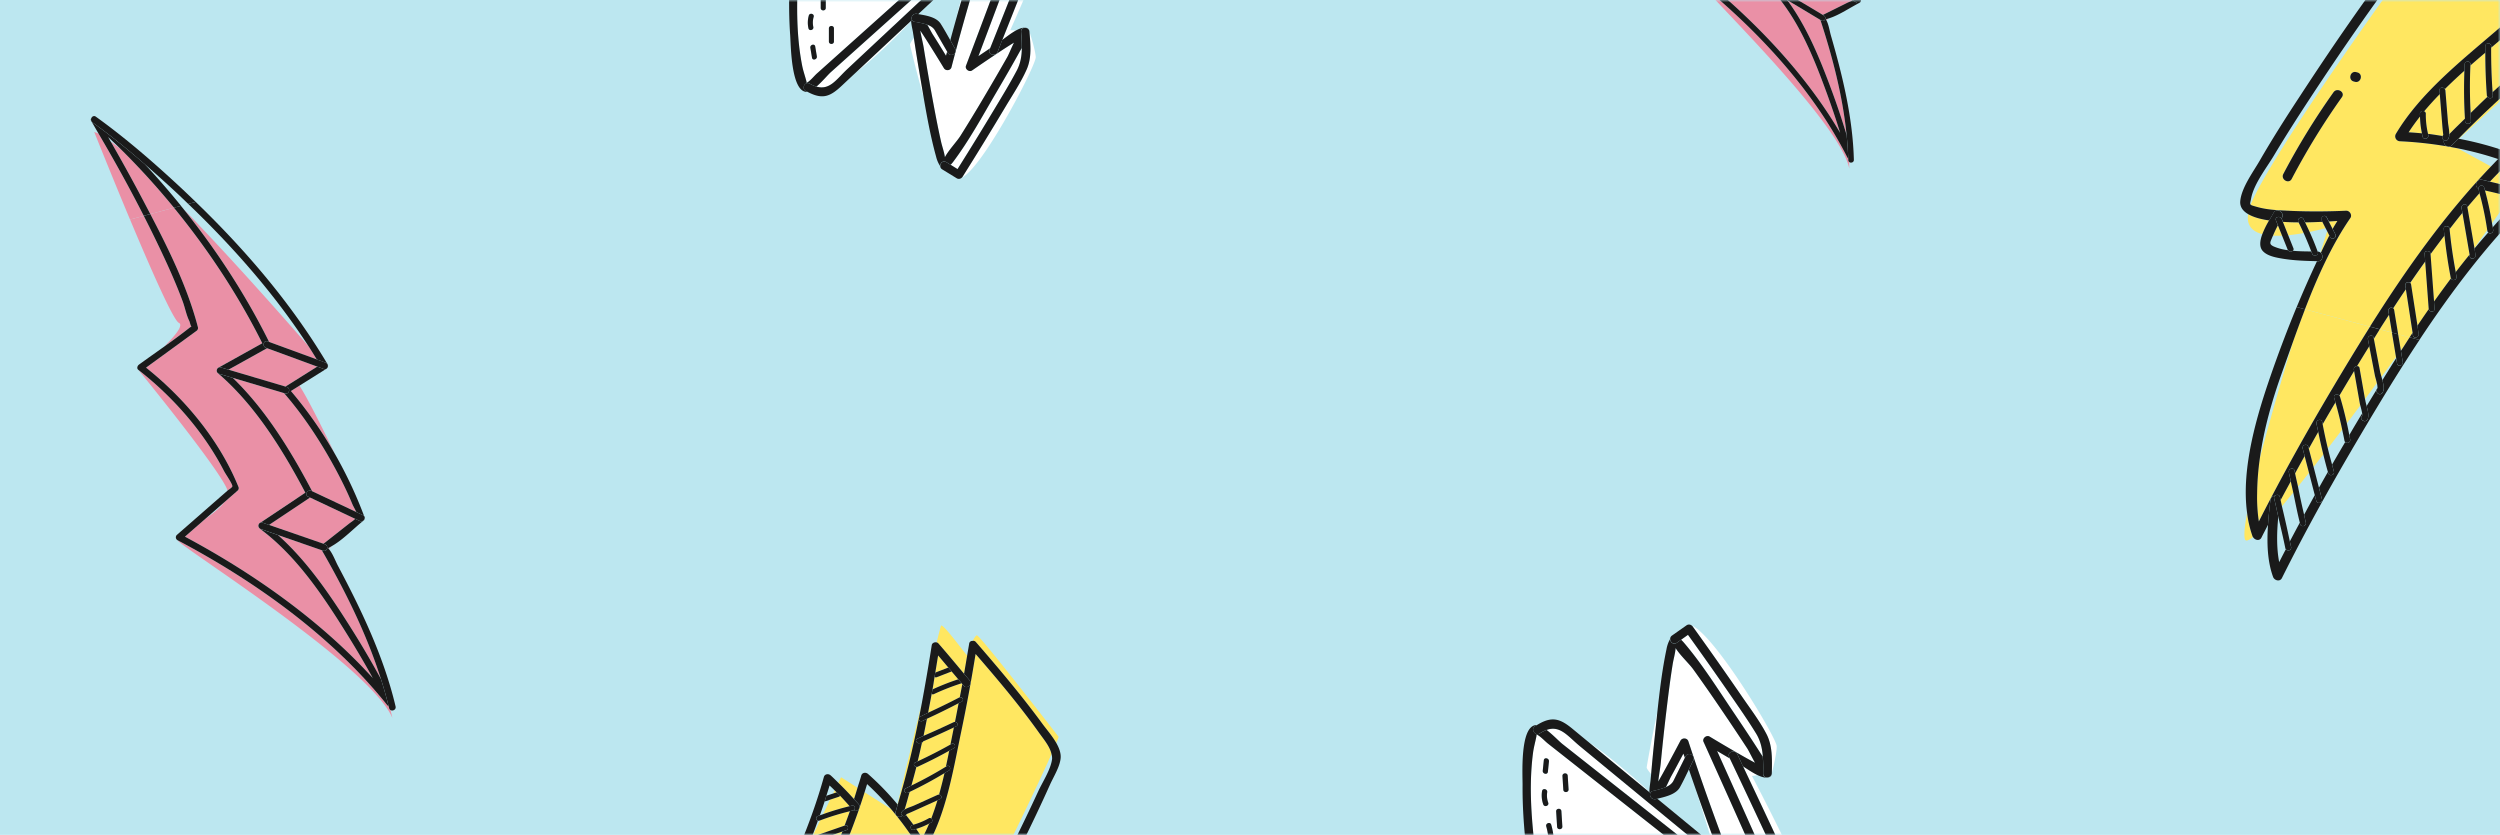 <svg width="539" height="180" fill="none" xmlns="http://www.w3.org/2000/svg"><path d="M0 0h539v180H0V0Z" fill="#BCE7F0"/><mask id="a" style="mask-type:alpha" maskUnits="userSpaceOnUse" x="0" y="0" width="539" height="180"><path d="M0 0h539v180H0V0Z" fill="#BCE7F0"/></mask><g mask="url(#a)"><path d="M26.196 32.317a47.392 47.392 0 0 0-2.354-1.848 388.782 388.782 0 0 1 6.644 12.027c.64 1.211 1.28 2.43 1.921 3.657l5.096-1.365a162.383 162.383 0 0 0-11.307-12.471Zm-4.931-3.477a5.857 5.857 0 0 0-.947-.384s3.654 9.18 7.714 18.87l2.963-.794c-3.053-6-6.32-11.895-9.73-17.691Z" fill="#EA90A6"/><path d="m20.683 25.173.053.039a.51.51 0 0 0-.053-.04Zm11.724 20.981c-.64-1.227-1.28-2.446-1.92-3.658A388.782 388.782 0 0 0 23.31 29.55c.976.91 1.936 1.823 2.887 2.767a162.416 162.416 0 0 1 11.316 12.468l1.513-.405a166.78 166.78 0 0 0-7.822-8.996c-3.64-3.151-7.369-6.201-11.261-8.99a.761.761 0 0 1-.144-1.093.722.722 0 0 0-.137.188c-.012.02-.025.038-.036.059-.01.021-.015.06-.023.09a.58.58 0 0 0 .078.488c.538.895 1.054 1.804 1.582 2.705 3.41 5.796 6.676 11.692 9.73 17.691l1.414-.368Z" fill="#1A1A1A"/><path d="M19.943 26.393c3.892 2.79 7.621 5.84 11.252 8.993a276.035 276.035 0 0 1 6.776 6.088c.88.818 1.74 1.657 2.608 2.49l1.618-.434c-1.068-1.03-2.134-2.064-3.22-3.073-5.784-5.381-11.816-10.632-18.242-15.25l-.053-.038-.023-.018a.594.594 0 0 0-.86.146.76.76 0 0 0 .144 1.096Z" fill="#1A1A1A"/><path d="m61.543 83.35 6.856-4.306-10.824-3.97-8.316 4.627 12.284 3.649Zm-3.526-9.632L68.3 77.493a129.378 129.378 0 0 0-1.789-2.859C61.171 68.5 49.87 55.676 39.57 45.068c7.177 8.928 13.472 18.605 18.447 28.65Zm9.273 32.185 9.554 4.506c-.295-.598-.743-1.417-.812-1.582a78.278 78.278 0 0 0-1.07-2.466 83.616 83.616 0 0 0-1.91-3.895c-3.259-6.245-7.18-12.377-11.81-17.715l-11.072-3.29c7.102 6.83 12.593 15.836 17.12 24.442Zm16.488 46.332a.589.589 0 0 1-.28-.199c-11.857-14.843-28.483-26.737-45.23-35.571.493 1.361 41.573 27.054 46.326 38.326a81.275 81.275 0 0 0-.394-1.692.626.626 0 0 1-.318-.422c-.022-.149-.069-.294-.104-.442Zm-8.267-17.091a194.092 194.092 0 0 1 6.623 11.262c-3.061-9.693-7.723-19.055-12.748-27.778l-9.467-3.281c6.26 5.572 11.172 12.803 15.592 19.797Zm-4.899-16.851c-.11.104-.04.11 0 0Zm1.591-20.428c-2.868-5.963-5.972-12.168-7.642-14.72l-1.842 1.16a88.998 88.998 0 0 1 9.484 13.56Zm-23.929 3.637c-4.308-8.357-11.023-15.995-18.453-21.767 0 0 18.033 22.051 19.245 26.033.205-.18.972-.639 1.029-.899.099-.462-1.43-2.609-1.82-3.367Zm22.49 16.675c.032.061.07.119.11.175l.737-.65c-.178.101-.353.21-.533.301-.108.052-.212.11-.314.174Zm-1.017-.936 5.504-4.338c.397-.311.975-.65 1.335-1.041l-9.754-4.597-8.847 5.904 11.762 4.072Z" fill="#EA90A6"/><path d="M55.743 113.149a.681.681 0 0 1 .07-.156.618.618 0 0 1 .3-.285l9.713-6.488c-4.904-9.277-10.896-18.978-18.911-25.811a.567.567 0 0 1-.097-.147.496.496 0 0 1-.028-.045.72.72 0 0 1 .073-.75.66.66 0 0 1 .235-.208l9.446-5.255c-5.133-10.28-11.632-20.157-19.05-29.218l-5.088 1.364c4.079 7.804 8.051 15.905 10.264 24.392a.742.742 0 0 1-.327.801l-10.858 7.92c8.456 6.732 15.924 15.773 19.956 25.793a.694.694 0 0 1-.181.689l-2.95 2.58c-.905 1.205-2.455 2.432-4.076 3.564l-4.363 3.815c14.673 7.839 29.24 18.05 40.515 30.497a196.669 196.669 0 0 0-5.328-9.087c-5.182-8.348-11.022-17.206-19.02-23.124-.024-.018-.034-.042-.056-.061a.608.608 0 0 1-.132-.149.686.686 0 0 1-.107-.631Z" fill="#EA90A6"/><path d="M41.285 70.388c-.2-.092-.333-.899-.46-1.161-.642-1.311-.944-2.934-1.454-4.304-1.326-3.567-2.873-7.05-4.494-10.49a293.544 293.544 0 0 0-3.882-7.901l-2.961.793c4.423 10.553 9.327 21.707 10.52 22.273 1.094.525-.858 2.856-3.189 5.149a127.516 127.516 0 0 0 5.473-4.074c.103-.073.286-.175.447-.285Z" fill="#EA90A6"/><path d="m39.016 44.383-1.513.405c7.416 9.056 13.917 18.937 19.05 29.218l-9.447 5.255a.643.643 0 0 1 .508-.05l1.645.49 8.316-4.627-.254-.092c-.857-.316-.487-1.698.379-1.381l.318.119c-4.976-10.047-11.27-19.724-18.449-28.653a94.736 94.736 0 0 0-.553-.684Zm7.782 35.836a.792.792 0 0 1 .074-.75.722.722 0 0 0-.074.75Zm.439.371a.664.664 0 0 1-.41-.326.566.566 0 0 0 .096.146c8.013 6.826 14.005 16.527 18.912 25.812l-9.713 6.488a.61.61 0 0 1 .467-.019l1.405.486 8.847-5.904-.42-.198c-.832-.391-.113-1.629.716-1.239l.162.077c-4.526-8.603-10.018-17.612-17.124-24.45l-2.938-.873Z" fill="#1A1A1A"/><path d="M83.498 152.036a.584.584 0 0 0 .28.199 85.994 85.994 0 0 0-1.644-5.829 194.422 194.422 0 0 0-6.623-11.262c-4.42-6.996-9.333-14.225-15.593-19.797l-3.711-1.282a.74.74 0 0 1-.223-.13c.021.019.032.042.055.061 7.999 5.918 13.838 14.776 19.02 23.124a209.06 209.06 0 0 1 5.329 9.087c-11.278-12.453-25.844-22.664-40.517-30.503l4.363-3.815 4.075-3.564 2.95-2.58a.695.695 0 0 0 .182-.689c-4.03-10.014-11.5-19.063-19.956-25.793l10.859-7.916a.742.742 0 0 0 .327-.801c-2.213-8.487-6.185-16.588-10.264-24.393l-1.412.379a287.405 287.405 0 0 1 3.882 7.9c1.621 3.44 3.167 6.922 4.494 10.491.51 1.37.802 2.996 1.454 4.304.127.262.26 1.07.46 1.16-.16.111-.351.215-.445.294-1.778 1.409-3.619 2.75-5.473 4.073-1.804 1.287-3.621 2.558-5.406 3.858-.328.24-.54.813-.14 1.123 7.431 5.78 14.145 13.41 18.453 21.767.392.758 1.92 2.905 1.82 3.367-.056.26-.829.721-1.028.899l-4.189 3.662-6.759 5.914a.713.713 0 0 0-.085.899c.06.091.14.167.235.222 16.747 8.834 33.373 20.728 45.23 35.571Zm-27.753-38.894Z" fill="#1A1A1A"/><path d="M55.85 113.78a.77.77 0 0 1-.107-.631.691.691 0 0 0 .107.631Zm14.735-35.332c-.045-.076-.095-.15-.142-.227-7.675-12.844-17.494-24.31-28.246-34.69l-1.614.432C50.264 53.239 59.2 63.385 66.516 74.64c.612.942 1.2 1.9 1.788 2.858.635.231 1.268.463 1.9.697a.763.763 0 0 1 .369 1.129.715.715 0 0 0 .062-.8l-.05-.077Zm6.976 33.873-.976-.461c-.36.391-.938.728-1.334 1.041l-5.505 4.338.322.118c.866.3.494 1.682-.378 1.38l-.302-.104c5.024 8.723 9.686 18.086 12.748 27.778a86.078 86.078 0 0 1 1.643 5.83c.04.147.08.293.118.438a.639.639 0 0 0 .317.423c.464.264 1.235-.108 1.074-.795-2.5-10.6-7.311-20.683-12.39-30.252-.607-1.142-1.16-2.732-2.017-3.709a1.253 1.253 0 0 1-.11-.175c.102-.066.207-.125.316-.179.18-.091.356-.2.533-.3 2.411-1.382 4.667-3.799 6.818-5.494a.62.62 0 0 0 .186-.397.764.764 0 0 1-.406.515.76.76 0 0 1-.657.005Zm-6.95 5.972c-.04.109-.109.103 0 0Zm-.789-38.726-1.423-.523-6.856 4.306.296.088c.888.261.505 1.644-.38 1.38l-.221-.066c4.63 5.338 8.552 11.47 11.81 17.715a89.493 89.493 0 0 1 1.91 3.895c.374.816.73 1.645 1.07 2.466.07.165.517.984.813 1.582l1.431.673c.088.042.166.1.23.172a92.036 92.036 0 0 0-6.299-13.39 88.99 88.99 0 0 0-9.484-13.56l1.847-1.16 5.693-3.57a.609.609 0 0 1-.437-.008Z" fill="#1A1A1A"/><path d="m78.276 111.082-1.432-.673-9.554-4.506-.162-.077c-.829-.391-1.548.846-.715 1.239l.42.198 9.752 4.597.976.461a.757.757 0 0 0 .907-.216.76.76 0 0 0 .146-.297.593.593 0 0 0-.108-.554.724.724 0 0 0-.23-.172Zm-21.694 1.598a.6.6 0 0 0-.467.019.622.622 0 0 0-.3.285.69.69 0 0 0-.07.156.777.777 0 0 0 .24.78.721.721 0 0 0 .222.131l3.708 1.297 9.468 3.281.301.103c.873.302 1.245-1.08.379-1.38l-.322-.118-11.76-4.074-1.399-.48Zm-8.968-33.47a.643.643 0 0 0-.508.051.66.66 0 0 0-.234.208.79.79 0 0 0-.074.75.51.51 0 0 0 .029.045.665.665 0 0 0 .41.326l2.931.871 11.072 3.29.222.066c.888.263 1.259-1.116.379-1.38l-.296-.088-12.286-3.648-1.645-.49Zm22.588-1.023a99.382 99.382 0 0 0-1.9-.697l-10.28-3.773-.319-.12c-.866-.315-1.236 1.066-.378 1.382l.253.092 10.825 3.97 1.422.523c.14.054.295.054.435 0a.592.592 0 0 0 .31-.252.764.764 0 0 0-.368-1.125Z" fill="#1A1A1A"/><path d="M398.476 34.14a.49.49 0 0 1-.194-.21c-7.135-14.12-18.66-26.65-30.805-36.704.171 1.193 29.276 29.139 31.228 39.137-.005-.47-.017-.956-.032-1.446a.526.526 0 0 1-.187-.398c.007-.126-.006-.252-.01-.378Zm-3.825-15.34a161.443 161.443 0 0 1 3.479 10.309c-.843-8.423-3.047-16.849-5.656-24.816L385.316.005c4.153 5.609 6.925 12.34 9.335 18.795Zm-1.119-14.57c-.11.066-.053.083 0 0Zm.143-.07a.94.94 0 0 0 .06.162l.71-.404c-.162.052-.323.11-.485.154a2.64 2.64 0 0 0-.285.089Zm-.67-.936 5.226-2.597c.377-.186.905-.364 1.265-.621l-7.166-5.41-8.218 3.305 8.893 5.323Z" fill="#EA90A6"/><path d="M382.287-2.499a.554.554 0 0 1 .084-.115.517.517 0 0 1 .293-.18l9.024-3.634c-2.417-8.397-5.647-17.326-11.016-24.263a.502.502 0 0 1-.053-.135.587.587 0 0 1-.016-.042.6.6 0 0 1 .188-.599.553.553 0 0 1 .226-.13l8.596-2.672c-2.431-9.256-6.045-18.414-10.547-27.064l-4.38.244c1.995 7.057 3.851 14.337 4.208 21.632a.618.618 0 0 1-.403.598l-10.2 4.604c5.745 6.929 10.291 15.572 11.87 24.427a.574.574 0 0 1-.266.53l-2.845 1.6c-.942.828-2.415 1.565-3.929 2.21l-4.207 2.367c10.624 8.89 20.757 19.697 27.826 31.765a164.53 164.53 0 0 0-2.794-8.316c-2.801-7.687-6.051-15.903-11.562-22.09-.016-.02-.02-.04-.035-.06a.556.556 0 0 1-.082-.143.571.571 0 0 1 .02-.533Z" fill="#EA90A6"/><path d="M398.282 33.93a.49.49 0 0 0 .194.21 71.649 71.649 0 0 0-.346-5.031 161.905 161.905 0 0 0-3.479-10.31c-2.41-6.455-5.182-13.185-9.335-18.794l-2.807-1.678a.608.608 0 0 1-.159-.144c.014.02.018.04.034.06 5.511 6.187 8.761 14.403 11.562 22.09 1 2.744 1.931 5.516 2.794 8.316-7.069-12.073-17.202-22.88-27.825-31.77l4.206-2.366 3.929-2.211 2.845-1.6a.571.571 0 0 0 .266-.53c-1.579-8.85-6.125-17.5-11.87-24.427l10.2-4.601a.62.62 0 0 0 .404-.598c-.357-7.294-2.214-14.575-4.209-21.632l-1.215.068a237.07 237.07 0 0 1 1.817 7.101c.735 3.081 1.402 6.183 1.875 9.318.182 1.204.144 2.578.451 3.755.06.236.03.916.178 1.025-.15.063-.323.115-.413.163-1.689.846-3.418 1.625-5.155 2.388-1.69.741-3.388 1.467-5.064 2.223-.309.139-.58.57-.307.891 5.073 5.978 9.244 13.342 11.332 20.889.19.684 1.069 2.695.91 3.054-.091.203-.799.447-.992.558l-4.039 2.271-6.517 3.668a.607.607 0 0 0-.263.453.59.59 0 0 0 .193.487c12.145 10.055 23.67 22.584 30.805 36.705Z" fill="#1A1A1A"/><path d="m400.213.546-.717-.542c-.36.258-.889.434-1.265.621l-5.226 2.597.242.152c.654.392.116 1.455-.544 1.06l-.228-.136c2.608 7.967 4.812 16.393 5.655 24.816.17 1.679.296 3.357.346 5.031l.021.378a.523.523 0 0 0 .187.398c.333.295 1.025.123 1.011-.464-.232-9.067-2.434-18.106-4.943-26.772-.3-1.034-.479-2.424-1.011-3.367a1.031 1.031 0 0 1-.06-.161 2.65 2.65 0 0 1 .288-.092c.162-.044.324-.102.486-.154 2.2-.716 4.452-2.3 6.494-3.316a.517.517 0 0 0 .219-.292.625.625 0 0 1-.419.35.631.631 0 0 1-.536-.107Zm-6.683 3.683c-.051.082-.107.066 0 0Zm5.958-31.701-1.07-.668-6.323 2.34.226.123c.679.364.132 1.426-.544 1.06l-.17-.091c2.865 5.14 5.016 10.806 6.607 16.452.326 1.16.624 2.327.893 3.501.166.729.314 1.465.452 2.192.028.147.254.89.392 1.428l1.053.793c.064.049.118.11.158.18a76.588 76.588 0 0 0-2.852-11.989 74.11 74.11 0 0 0-5.419-12.67l1.703-.63 5.249-1.94a.506.506 0 0 1-.355-.08Z" fill="#1A1A1A"/><path d="m401.007-.342-1.052-.793-7.02-5.301-.119-.09c-.609-.46-1.406.425-.794.887l.308.233 7.166 5.41.717.542a.634.634 0 0 0 1.009-.473.497.497 0 0 0-.215-.415Zm-17.956-2.395a.495.495 0 0 0-.384-.065.517.517 0 0 0-.293.181.557.557 0 0 0-.084.116.65.65 0 0 0 .062.677.628.628 0 0 0 .16.144l2.801 1.689 7.158 4.288.228.136c.66.395 1.199-.668.544-1.06l-.242-.151-8.891-5.326-1.059-.63Z" fill="#1A1A1A"/><path d="M197.046 8.168c-.519.702-.876 1.286-.846 1.465.039.247 1.277 5.468 2.957 11.399a4450.24 4450.24 0 0 1-.921-5.429 365.937 365.937 0 0 1-1.19-7.435Zm-4.508-.04a5710.68 5710.68 0 0 0-7.978 7.473c3.826-2.97 8.035-7.015 11.902-11.041v-.089l-3.924 3.657Zm-9.851 6.768a24576.084 24576.084 0 0 1 26.956-25.2l1.052-.99c.205-.662.401-1.325.606-1.979L191.276 4.68l-12.144 10.887c-.629.547-1.866 2.044-3.103 3.103 2.875.839 4.313-1.574 6.658-3.774Zm46.113-44.21c.915-2.707.712-5.246.222-7.888-.057.15-.123.311-.168.448a356.996 356.996 0 0 1-2.294 6.626c-2.227 6.277-4.525 12.53-6.836 18.778a3900.284 3900.284 0 0 1-8.777 23.46c.839-.572 1.685-1.139 2.529-1.705a2430.645 2430.645 0 0 0 9.761-24.796c1.908-4.949 3.863-9.898 5.563-14.923ZM199.921 5.332c.513.864.948 1.732 1.238 2.18.957 1.485 1.88 3.004 2.808 4.513.079-.297.168-.594.247-.89-.881-1.522-1.764-3.044-2.635-4.57-.361-.627-.972-.98-1.658-1.233Zm6.157-.938a683.043 683.043 0 0 1 3.575-12.243l-.777.725-2.798 11.518Z" fill="#fff"/><path d="M231.997-33.11c-.099-2.887-.8-5.02-1.638-6.56.742 3.277 1.516 6.662.494 9.898-1.558 4.872-3.483 9.65-5.319 14.413-3.086 8.027-6.251 16.024-9.438 24.002.728-.517 1.836-1.42 2.955-2.04l-1.237-.108s14.44-31.91 14.183-39.605Zm-10.645 48.075c-1.237 2.793-3.007 5.431-4.565 8.046a790.967 790.967 0 0 1-9.272 15.119.94.94 0 0 1-.185.198c4.651-2.227 16.108-24.358 15.979-26.033-.141-1.819-1.361-5.444-1.361-5.444.22 2.74.527 5.577-.596 8.114Z" fill="#fff"/><path d="M215.156 11.41a348.951 348.951 0 0 0-5.57 3.772c-.623.431-1.588-.294-1.316-1.011a3681.53 3681.53 0 0 0 11.357-30.423c2.136-5.802 4.264-11.61 6.295-17.45.619-1.778 1.25-3.56 1.794-5.364-1.079.82-2.7 1.589-3.511 2.195-2.487 1.851-4.937 3.754-7.384 5.657-4.983 3.872-9.932 7.787-14.982 11.567-1.594 1.195-6.342 5.939-8.66 5.5-2.546-.482.17-6.027.603-7.323 2.116-6.347 4.454-12.62 6.704-18.917.989-2.8 1.994-5.604 2.907-8.432.297-.918 1.126-2.722 1.237-3.96-.313-.015-.627 0-.938.048-1.017.22-2.051.373-3.07.586-2.834.596-5.649 1.292-8.45 2.02-2.994.779-5.978 1.602-8.93 2.525-1.861.58-4.665 1.057-6.223 2.277-2.413 1.88-2.116 8.83-2.45 11.662a469.507 469.507 0 0 0-2.163 23.068c-.561 8.165-1.044 16.613.53 24.697.223 1.158.621 2.244.91 3.372a.99.99 0 0 1 .038.401c.764-.364 1.643-1.485 2.227-2.016a23524.194 23524.194 0 0 0 36.353-32.58c.631-.565 1.781-.028 1.497.873-3.17 10.031-6.186 20.131-8.814 30.318-.195.758-1.237.859-1.635.213a411.714 411.714 0 0 0-2.903-4.701 135.02 135.02 0 0 0-2.15-3.34c0-.018-.037-.052-.049-.07.247 1.334.608 2.806.742 3.675a453.762 453.762 0 0 0 1.89 10.971c.577 3.125 1.168 6.25 1.866 9.348.247 1.086.673 2.227.824 3.318.824-1.546 2.583-3.377 3.36-4.615a416.616 416.616 0 0 0 5.196-8.543 562.082 562.082 0 0 0 4.929-8.505c.233-.41.799-1.789 1.403-3.04a107.358 107.358 0 0 0-3.464 2.226Zm-38.264-46.52c.171-.683 1.223-.39 1.052.29a21.504 21.504 0 0 0-.586 3.582c-.055.696-1.146.698-1.092 0 .099-1.306.309-2.601.626-3.872ZM175.009-4.1c0-.703 1.087-.7 1.089 0a14.1 14.1 0 0 1-.336 3.152c-.151.686-1.203.394-1.052-.29.206-.94.306-1.9.299-2.862Zm-.712 10.2a5.52 5.52 0 0 1 .077-2.747c.193-.673 1.237-.386 1.051.29a4.352 4.352 0 0 0-.077 2.164c.154.686-.898.978-1.051.292Zm.762 6.334c-.116-.706-.235-1.41-.351-2.116-.117-.705.937-.99 1.051-.29.114.7.235 1.41.352 2.116.116.705-.933.98-1.047.29h-.005Zm1.16-36.453.141-2.989c.035-.7 1.124-.703 1.092 0-.047.99-.094 1.986-.144 2.99-.027.7-1.118.7-1.084 0h-.005Zm1.812 25.734c0 .702-1.089.702-1.089 0v-3.17c0-.703 1.089-.7 1.089 0v3.17Zm1.764 7.227c0 .703-1.091.703-1.091 0V6.126c0-.702 1.091-.7 1.091 0v2.816Zm1.056-36.311c-.047.698-1.138.7-1.091 0 .073-1.122.25-2.234.527-3.323.171-.68 1.223-.391 1.049.29a16.847 16.847 0 0 0-.48 3.035l-.005-.002Zm41.372-4.917c.215-.665 1.267-.38 1.051.29l-1.14 3.555c-.216.666-1.267.379-1.052-.29.383-1.175.765-2.36 1.146-3.552l-.005-.003Zm-1.341 6.84c-.248.697-.495 1.397-.743 2.098-.235.658-1.286.373-1.051-.29l.742-2.1c.243-.654 1.294-.37 1.057.294l-.005-.003Zm-2.475-3.296c.248-.656 1.292-.372 1.052.29l-.891 2.473c-.247.656-1.291.372-1.051-.29l.89-2.473Zm-.93 9.501c.233-.658 1.287-.373 1.052.29l-.817 2.313c-.233.658-1.287.374-1.052-.29l.817-2.313Zm-43.428 39.016c.137.083.28.154.428.213a11.366 11.366 0 0 1-.42-.215l-.008.002Zm40.382 3.685c1.633-2.723 3.293-5.444 4.778-8.245.836-1.584 1.071-3.177 1.099-4.828-.094.154-.201.317-.28.458-1.69 3.063-3.444 6.09-5.216 9.108-2.969 5.043-5.822 10.338-9.346 15.02a7.46 7.46 0 0 1-.494.571l1.469.9a879.683 879.683 0 0 0 7.99-12.985Z" fill="#fff"/><path d="M215.082 11.196c-.426 1.06-2.158.594-1.732-.475l.123-.316c-.843.566-1.69 1.133-2.528 1.704 2.949-7.81 5.875-15.63 8.776-23.46 2.311-6.247 4.61-12.5 6.837-18.777a327.117 327.117 0 0 0 2.294-6.626c.044-.137.111-.297.168-.448-.218-1.173-.495-2.363-.742-3.603a.903.903 0 0 1 .155-.727.918.918 0 0 1 .646-.37 1.333 1.333 0 0 0-.321.035c-.861.142-1.98.956-2.722 1.465-4.521 3.118-8.802 6.612-13.132 9.984-4.656 3.63-9.296 7.292-14.076 10.759-.282.864-.565 1.728-.849 2.59-.359 1.094-2.088.624-1.732-.474.057-.171.111-.34.166-.508-.681.364-1.448.76-2.076 1.173.193-.663.304-1.45.47-1.98 2.227-7.093 4.909-14.046 7.398-21.046 1.119-3.14 2.247-6.283 3.237-9.465.024-.076.059-.17.084-.247a26.367 26.367 0 0 0-.871-3.825c-.329-1.11 1.4-1.58 1.732-.476v-.014a.69.69 0 0 0-.06-.137.736.736 0 0 0-.633-.494c-1.772-.817-6.013.536-8.348 1.252-.471.146-.889.27-1.161.336-5.74 1.368-11.53 2.84-17.073 4.865-3.38 1.237-4.454 1.799-5.077 5.344-1.238 6.988-1.859 14.117-2.514 21.176-.379 4.085-.743 8.2-1.015 12.317-.369 5.617-.542 11.244-.146 16.84.154 2.149.178 12.073 3.496 12.244.062 0 .134-.032.201-.037-.124-.067-.23-.109-.357-.183-.989-.574-.098-2.123.904-1.547.448.265.926.474 1.425.624 1.237-1.06 2.474-2.556 3.098-3.113L191.271 4.67l20.025-17.952c-.205.661-.401 1.324-.606 1.98l.116-.109c.841-.787 2.111.48 1.267 1.267l-2.427 2.269a572.35 572.35 0 0 0-4.764 16.541c.342.611.681 1.225 1.03 1.826.579.99-.97 1.903-1.547.906l-.161-.277c-.079.296-.168.594-.247.89-.928-1.509-1.851-3.023-2.808-4.513-.287-.443-.723-1.316-1.238-2.18a17.492 17.492 0 0 0-2.744-.626.761.761 0 0 1-.561-.388l-.164.153v.09c.038.858.31 1.828.411 2.535.052.36.119.713.173 1.072.367 2.474.763 4.953 1.191 7.435.306 1.802.613 3.611.92 5.43.742 4.285 1.529 8.58 2.685 12.745.171.73.467 1.424.876 2.053-.035-.636.611-1.296 1.313-.866l.946.58a7.46 7.46 0 0 0 .495-.572c3.523-4.682 6.383-9.977 9.345-15.02 1.772-3.018 3.526-6.045 5.216-9.108.079-.14.186-.304.28-.458.017-1.14-.052-2.306-.151-3.528-.092-1.153 1.7-1.143 1.791 0a.87.87 0 0 0-.443-.775c-.678-.287-1.568.02-2.474.515-1.118.619-2.227 1.522-2.954 2.039a91.238 91.238 0 0 1-.98 2.573Zm-2.804 9.53a343.492 343.492 0 0 1-5.196 8.543c-.777 1.237-2.536 3.068-3.36 4.615-.151-1.101-.579-2.227-.824-3.318-.698-3.098-1.289-6.223-1.866-9.348a469.92 469.92 0 0 1-1.885-10.954c-.139-.869-.51-2.341-.742-3.675.012.017.039.052.049.07.742 1.098 1.445 2.226 2.15 3.34a321.13 321.13 0 0 1 2.903 4.701c.391.646 1.44.544 1.635-.213 2.638-10.187 5.644-20.29 8.814-30.318.285-.9-.866-1.438-1.497-.874a107027.907 107027.907 0 0 1-36.348 32.566c-.592.529-1.47 1.652-2.227 2.016a.988.988 0 0 0-.038-.4c-.289-1.129-.687-2.215-.91-3.373-1.574-8.084-1.091-16.534-.53-24.697a466.985 466.985 0 0 1 2.163-23.068c.334-2.831.037-9.782 2.45-11.662 1.566-1.22 4.369-1.698 6.228-2.279 2.952-.923 5.938-1.747 8.93-2.526 2.801-.728 5.616-1.423 8.45-2.02 1.019-.212 2.053-.366 3.07-.586.311-.047.625-.062.938-.047-.116 1.252-.945 3.044-1.237 3.96-.926 2.83-1.923 5.633-2.92 8.43-2.242 6.301-4.587 12.569-6.703 18.916-.433 1.296-3.15 6.841-.604 7.324 2.326.438 7.074-4.305 8.661-5.5 5.05-3.781 9.998-7.696 14.982-11.568 2.447-1.903 4.897-3.806 7.383-5.657.812-.606 2.433-1.375 3.511-2.194-.544 1.803-1.175 3.585-1.793 5.364-2.032 5.84-4.16 11.647-6.295 17.45a3409.842 3409.842 0 0 1-11.358 30.434c-.272.717.693 1.442 1.317 1.012a335.347 335.347 0 0 1 5.57-3.774c1.14-.76 2.291-1.509 3.464-2.226-.604 1.252-1.171 2.63-1.403 3.04a528.064 528.064 0 0 1-4.932 8.495Z" fill="#1A1A1A"/><path d="M228.275-40.805c.26 1.237.53 2.43.742 3.603.495 2.642.693 5.181-.222 7.888-1.7 5.025-3.655 9.974-5.563 14.923a2072.48 2072.48 0 0 1-9.761 24.796l-.124.316c-.428 1.07 1.304 1.534 1.732.475.339-.85.666-1.707 1.005-2.558 3.187-7.985 6.352-15.982 9.437-24.002 1.836-4.77 3.761-9.54 5.32-14.413 1.032-3.216.247-6.609-.495-9.885a66.941 66.941 0 0 1-.356-1.613.77.77 0 0 0-.616-.626.767.767 0 0 0-.31.007.913.913 0 0 0-.789 1.089ZM196.452 4.471l.164-.153a.964.964 0 0 1 1.036-1.34l.332.06c3.629-3.393 7.258-6.784 10.887-10.174l.777-.725 2.427-2.27c.844-.786-.425-2.053-1.266-1.266l-.117.109-1.051.99c-5.264 4.914-10.53 9.83-15.797 14.75-3.721 3.478-7.442 6.96-11.162 10.444-2.345 2.2-3.783 4.612-6.651 3.773a6.46 6.46 0 0 1-1.442-.626c-.99-.577-1.905.972-.903 1.546.126.075.232.117.356.183.124.067.282.149.421.216 2.996 1.484 4.612.76 7-1.485a937.77 937.77 0 0 1 3.093-2.897c2.657-2.491 5.316-4.982 7.977-7.473l3.919-3.662Zm23.705 2.398c.099 1.222.168 2.387.151 3.528-.028 1.65-.263 3.244-1.099 4.828-1.485 2.806-3.145 5.525-4.778 8.244a755.24 755.24 0 0 1-7.985 12.986l-1.467-.91-.945-.58c-.703-.43-1.349.23-1.314.866a.807.807 0 0 0 .411.68l3.162 1.94a.882.882 0 0 0 1.039-.123.944.944 0 0 0 .186-.198 785.867 785.867 0 0 0 9.271-15.119c1.559-2.615 3.328-5.253 4.565-8.046 1.124-2.537.817-5.387.597-8.106-.094-1.143-1.878-1.153-1.794.01Z" fill="#1A1A1A"/><path d="m197.984 3.038-.332-.059a.962.962 0 0 0-1.036 1.339.755.755 0 0 0 .561.388c.93.135 1.848.344 2.744.626.686.248 1.297.606 1.656 1.237.871 1.527 1.754 3.049 2.635 4.57l.161.277c.576.99 2.125.095 1.546-.905-.349-.601-.688-1.215-1.029-1.826-.668-1.195-1.336-2.393-2.066-3.546-.931-1.475-3.17-1.801-4.84-2.1Zm-22.631 2.769a4.352 4.352 0 0 1 .077-2.165c.193-.675-.859-.963-1.052-.29a5.531 5.531 0 0 0-.076 2.747c.148.685 1.2.393 1.051-.292Zm1.594-7.262v3.172c0 .703 1.089.703 1.089 0v-3.172c0-.7-1.089-.703-1.089 0Zm-2.235 11.773c.117.705.236 1.41.352 2.116.116.705 1.165.398 1.051-.29-.113-.688-.235-1.41-.351-2.116-.116-.705-1.165-.398-1.052.29Zm3.997-4.192v2.821c0 .703 1.091.703 1.091 0v-2.82c0-.703-1.091-.706-1.091 0Z" fill="#1A1A1A"/><path d="M356.001 166.929c-.587-.698-.996-1.282-.977-1.469.025-.261.971-5.775 2.331-12.058l-.603 5.71a379.067 379.067 0 0 0-.751 7.817Zm-4.69.336a5743.36 5743.36 0 0 1-8.792-7.254c4.176 2.839 8.822 6.774 13.11 10.711l.006.092-4.324-3.549Zm-10.695-6.398c4.096 3.384 8.197 6.764 12.301 10.139 5.799 4.777 11.601 9.551 17.405 14.322l1.159.961c.257.677.504 1.354.761 2.02l-22.018-17.371-13.353-10.536c-.69-.528-2.075-2.005-3.432-3.026 2.937-1.061 4.591 1.356 7.177 3.491Zm50.889 42.991c1.13 2.758 1.085 5.413.748 8.196-.069-.154-.149-.317-.204-.456a380.99 380.99 0 0 0-2.822-6.746c-2.729-6.387-5.531-12.744-8.345-19.095a3991.332 3991.332 0 0 0-10.672-23.841c.911.539 1.829 1.074 2.744 1.608a2545.42 2545.42 0 0 1 11.784 25.167c2.31 5.026 4.668 10.048 6.767 15.167Zm-32.326-34.166c.476-.933.873-1.865 1.145-2.35.899-1.608 1.76-3.25 2.627-4.882.102.304.214.607.316.911-.817 1.642-1.637 3.283-2.443 4.929-.335.676-.948 1.084-1.645 1.392Zm6.469.572a721.331 721.331 0 0 0 4.523 12.508l-.856-.703-3.667-11.805Z" fill="#fff"/><path d="M395.081 207.599c.086 3.012-.503 5.278-1.275 6.935.557-3.459 1.142-7.032-.134-10.334-1.941-4.968-4.258-9.815-6.481-14.652-3.737-8.152-7.555-16.268-11.394-24.362.791.491 2.003 1.358 3.208 1.929l-1.28.194s17.119 32.264 17.356 40.29Zm-14.229-49.337c-1.47-2.826-3.485-5.456-5.278-8.076a822.064 822.064 0 0 0-10.64-15.127.997.997 0 0 0-.206-.194c4.987 2.013 18.36 24.296 18.336 26.048-.027 1.902-1.06 5.754-1.06 5.754.05-2.865.184-5.839-1.152-8.405Z" fill="#fff"/><path d="M374.637 162.369a356.834 356.834 0 0 1-6.044-3.563c-.678-.407-1.634.411-1.304 1.14a3814.14 3814.14 0 0 1 13.813 30.918c2.603 5.899 5.198 11.804 7.695 17.749.76 1.811 1.534 3.624 2.219 5.465-1.177-.781-2.914-1.476-3.798-2.054-2.71-1.763-5.384-3.583-8.056-5.403-5.44-3.704-10.847-7.454-16.351-11.058-1.736-1.139-6.989-5.765-9.373-5.157-2.619.669.572 6.262 1.108 7.583 2.617 6.467 5.462 12.842 8.215 19.249 1.214 2.85 2.443 5.702 3.579 8.586.369.935 1.35 2.759 1.547 4.039a4.927 4.927 0 0 1-.979.012c-1.073-.162-2.16-.254-3.235-.409-2.987-.435-5.963-.974-8.926-1.548-3.167-.615-6.327-1.277-9.46-2.044-1.974-.481-4.924-.794-6.626-1.961-2.634-1.8-2.78-9.053-3.313-11.977a486.868 486.868 0 0 1-3.762-23.868c-1.12-8.461-2.176-17.221-1.067-25.738.155-1.22.499-2.376.726-3.57.033-.137.037-.28.013-.419.819.328 1.807 1.437 2.45 1.953a24805.765 24805.765 0 0 1 39.97 31.526c.693.546 1.856-.088 1.501-1.007-3.957-10.232-7.758-20.547-11.16-30.977-.253-.775-1.344-.812-1.716-.114a422.783 422.783 0 0 1-2.713 5.083 135.683 135.683 0 0 1-2.019 3.617c.001.018-.035.057-.047.076.17-1.405.45-2.96.532-3.873.369-3.855.785-7.703 1.249-11.543.395-3.29.806-6.581 1.329-9.851.186-1.147.555-2.362.64-3.508.959 1.556 2.91 3.346 3.8 4.583a437.71 437.71 0 0 1 5.967 8.552 590.157 590.157 0 0 1 5.688 8.528c.269.412.949 1.81 1.659 3.073a112.992 112.992 0 0 1-3.751-2.09Zm-36.776 50.921c.222.7 1.297.327 1.075-.37a22.53 22.53 0 0 1-.845-3.691c-.102-.72-1.238-.651-1.136.072a24.22 24.22 0 0 0 .906 3.989Zm-3.992-32.15c.046.732 1.177.658 1.133-.071a14.704 14.704 0 0 0-.556-3.259c-.202-.703-1.278-.33-1.076.371.276.965.443 1.957.499 2.959Zm-1.41-10.568a5.766 5.766 0 0 0 .26 2.853c.245.688 1.313.321 1.076-.37a4.526 4.526 0 0 1-.222-2.248c.115-.723-.999-.958-1.114-.235Zm.379-6.643c-.075.742-.153 1.484-.227 2.225-.075.742 1.04.969 1.113.233.073-.737.152-1.484.227-2.225.075-.742-1.035-.959-1.108-.233h-.005Zm3.596 37.863.342 3.102c.082.726 1.215.657 1.136-.072-.113-1.027-.228-2.061-.345-3.101-.075-.727-1.21-.656-1.128.071h-.005Zm.199-26.901c-.046-.732-1.179-.66-1.133.071l.207 3.299c.046.731 1.179.657 1.133-.071l-.207-3.299Zm1.362-7.638c-.046-.732-1.181-.66-1.135.071l.184 2.931c.046.731 1.182.657 1.136-.072l-.185-2.93Zm3.479 37.722c-.095-.723-1.231-.654-1.136.072.15 1.162.406 2.309.767 3.424.222.697 1.297.327 1.072-.37a17.525 17.525 0 0 1-.698-3.128l-.005.002Zm43.38 2.407c.268.679 1.344.314 1.076-.37l-1.42-3.626c-.268-.679-1.344-.311-1.076.37.476 1.199.951 2.407 1.425 3.623l-.005.003Zm-1.844-7.03-.91-2.135c-.287-.67-1.363-.305-1.075.37l.91 2.138c.295.664 1.371.299 1.08-.376l-.005.003Zm-2.359 3.592c.301.666 1.369.302 1.076-.37l-1.09-2.517c-.3-.666-1.368-.302-1.075.37l1.089 2.517Zm-1.591-9.828c.286.67 1.364.305 1.076-.37l-1.002-2.354c-.285-.67-1.363-.305-1.075.37l1.001 2.354Zm-47.754-37.761c.136-.096.281-.179.431-.25-.139.079-.279.163-.423.252l-.008-.002Zm41.787-6.48c1.878 2.725 3.784 5.449 5.513 8.267.974 1.594 1.323 3.237 1.459 4.953-.108-.154-.229-.317-.321-.458-1.959-3.078-3.983-6.113-6.025-9.138-3.421-5.054-6.737-10.378-10.711-15.02a7.703 7.703 0 0 0-.552-.562l1.47-1.034a925.919 925.919 0 0 1 9.167 12.992Z" fill="#fff"/><path d="M374.573 162.595c-.512-1.074-2.284-.477-1.771.608l.149.321c-.915-.534-1.833-1.068-2.743-1.608a4307.277 4307.277 0 0 1 10.671 23.841c2.815 6.351 5.617 12.708 8.346 19.095a340.306 340.306 0 0 1 2.821 6.747c.056.138.136.301.205.455-.15 1.235-.361 2.492-.537 3.798a.942.942 0 0 0 .522.992c.12.059.251.092.384.096a1.361 1.361 0 0 1-.337-.015c-.905-.09-2.122-.864-2.928-1.346-4.91-2.949-9.594-6.304-14.321-9.531-5.085-3.473-10.153-6.98-15.356-10.275-.35-.881-.701-1.761-1.053-2.64-.445-1.115-2.214-.513-1.772.607.071.174.139.346.206.518-.732-.334-1.556-.696-2.237-1.085.244.677.412 1.489.619 2.029 2.782 7.238 6.029 14.298 9.079 21.421 1.369 3.194 2.75 6.391 3.988 9.638.031.078.073.174.104.252a27.559 27.559 0 0 1-.656 4.038c-.27 1.176 1.561 1.552 1.834.381a.092.092 0 0 1 .001.016.81.81 0 0 1-.053.145.768.768 0 0 1-.627.557c-1.79.966-6.293-.165-8.771-.756a23.177 23.177 0 0 0-1.23-.274c-6.064-1.048-12.186-2.201-18.088-3.945-3.599-1.066-4.753-1.58-5.634-5.23-1.746-7.191-2.859-14.57-4.004-21.874-.662-4.227-1.31-8.486-1.863-12.753-.752-5.822-1.3-11.667-1.255-17.518.019-2.245-.606-12.576 2.837-12.971.064-.004.141.024.211.025-.125.078-.233.129-.359.214-.993.662.036 2.216 1.041 1.551a6.748 6.748 0 0 1 1.443-.743c1.357 1.021 2.742 2.498 3.428 3.037l13.352 10.535 22.018 17.372c-.257-.674-.504-1.352-.761-2.021l.129.106c.927.764 2.165-.638 1.235-1.401l-2.675-2.203a597.601 597.601 0 0 1-4.523-12.508 631.573 631.573 0 0 1-1.518-4.395c.315-.659.628-1.32.952-1.968.537-1.068-1.134-1.917-1.669-.842l-.149.299c-.102-.303-.214-.607-.316-.911-.867 1.632-1.728 3.269-2.628 4.882-.269.48-.665 1.417-1.144 2.35-.915.352-1.856.63-2.815.831a.785.785 0 0 0-.559.441l-.18-.149-.006-.093c-.018-.896.202-1.923.261-2.666.031-.377.077-.75.11-1.127.219-2.599.47-5.204.752-7.816.201-1.895.402-3.799.602-5.711.492-4.509 1.029-9.031 1.959-13.441a6.812 6.812 0 0 1 .777-2.195c.006.665.721 1.31 1.424.816l.946-.665c.194.178.378.366.553.563 3.974 4.641 7.298 9.965 10.711 15.019 2.041 3.026 4.065 6.061 6.025 9.138.092.142.213.305.321.458.093 1.186.097 2.404.074 3.682-.02 1.206 1.844 1.079 1.864-.117a.903.903 0 0 1-.41.835c-.687.343-1.634.082-2.609-.374-1.204-.57-2.417-1.437-3.208-1.928-.384-.881-.78-1.75-1.189-2.614Zm-3.542-9.734a360.3 360.3 0 0 0-5.967-8.552c-.89-1.236-2.841-3.027-3.8-4.582-.085 1.156-.457 2.355-.64 3.507-.523 3.27-.934 6.561-1.329 9.852a486.922 486.922 0 0 0-1.245 11.524c-.087.913-.377 2.469-.532 3.873.012-.019.038-.057.047-.076.701-1.192 1.358-2.412 2.019-3.617a337.727 337.727 0 0 0 2.713-5.083c.364-.698 1.463-.661 1.716.114 3.413 10.43 7.203 20.747 11.159 30.977.356.919-.807 1.553-1.5 1.007a108895.703 108895.703 0 0 0-39.964-31.511c-.651-.513-1.638-1.624-2.45-1.953.024.139.02.282-.013.419-.227 1.194-.571 2.35-.726 3.57-1.109 8.517-.053 17.28 1.066 25.739a485.317 485.317 0 0 0 3.763 23.867c.533 2.924.679 10.178 3.313 11.977 1.71 1.167 4.659 1.48 6.631 1.963 3.133.768 6.295 1.43 9.46 2.045 2.963.573 5.939 1.113 8.927 1.548 1.075.154 2.161.246 3.234.409.326.028.654.024.979-.013-.203-1.295-1.183-3.105-1.547-4.039-1.148-2.886-2.37-5.738-3.591-8.583-2.746-6.412-5.598-12.782-8.216-19.248-.535-1.322-3.726-6.915-1.108-7.584 2.392-.608 7.645 4.018 9.374 5.158 5.504 3.604 10.911 7.354 16.351 11.057 2.672 1.821 5.346 3.64 8.055 5.404.885.578 2.622 1.272 3.798 2.054-.685-1.842-1.458-3.655-2.218-5.466-2.497-5.944-5.092-11.849-7.695-17.748a3564.85 3564.85 0 0 0-13.814-30.932c-.331-.729.626-1.546 1.303-1.139a353.32 353.32 0 0 0 6.045 3.562c1.236.716 2.483 1.421 3.751 2.091-.711-1.263-1.391-2.661-1.66-3.073a550.745 550.745 0 0 0-5.689-8.518Z" fill="#1A1A1A"/><path d="M391.712 215.852c.189-1.305.391-2.563.536-3.798.342-2.783.382-5.438-.748-8.195-2.099-5.119-4.458-10.142-6.767-15.167a2162.952 2162.952 0 0 0-11.784-25.167l-.15-.322c-.515-1.084 1.257-1.682 1.772-.608.408.864.804 1.733 1.213 2.597 3.84 8.102 7.658 16.218 11.394 24.362 2.224 4.845 4.54 9.684 6.482 14.652 1.284 3.28.69 6.862.132 10.321-.093.569-.187 1.139-.265 1.702a.798.798 0 0 1-.923.705.96.96 0 0 1-.684-.344.956.956 0 0 1-.208-.738Zm-36.087-45.037.18.149a1 1 0 0 0 .188 1.01 1.005 1.005 0 0 0 .979.315l.341-.083c3.999 3.294 7.998 6.586 11.998 9.876l.856.704 2.675 2.202c.929.764-.309 2.165-1.236 1.402l-.128-.106-1.159-.961c-5.801-4.77-11.603-9.542-17.407-14.317-4.101-3.377-8.202-6.756-12.301-10.138-2.586-2.136-4.24-4.553-7.17-3.492a6.726 6.726 0 0 0-1.46.746c-.993.665-2.047-.887-1.041-1.55.126-.086.234-.136.358-.214.125-.078.284-.173.424-.252 3.021-1.741 4.751-1.093 7.383 1.087 1.134.94 2.271 1.878 3.409 2.813 2.929 2.418 5.859 4.836 8.792 7.254l4.319 3.555Zm24.514-4.048c.023-1.279.018-2.497-.074-3.683-.137-1.716-.486-3.359-1.46-4.952-1.729-2.823-3.635-5.545-5.513-8.268a797.147 797.147 0 0 0-9.161-12.992l-1.468 1.044-.945.665c-.704.494-1.419-.151-1.425-.815a.854.854 0 0 1 .383-.736l3.164-2.226a.921.921 0 0 1 1.09.061c.078.054.147.12.206.194a818.669 818.669 0 0 1 10.64 15.127c1.794 2.62 3.808 5.249 5.279 8.076 1.335 2.566 1.203 5.553 1.151 8.397-.022 1.196-1.879 1.323-1.867.108Z" fill="#1A1A1A"/><path d="m357.313 172.206-.341.083a1.002 1.002 0 0 1-1.167-1.325.785.785 0 0 1 .559-.441 18.255 18.255 0 0 0 2.815-.831c.697-.303 1.31-.716 1.642-1.397.806-1.646 1.626-3.287 2.443-4.929l.149-.299c.535-1.068 2.206-.237 1.669.842-.324.648-.636 1.309-.952 1.968-.617 1.287-1.233 2.577-1.918 3.825-.871 1.596-3.18 2.083-4.899 2.504Zm-22.867 5.604c.307 1.062.494 2.155.556 3.259.046.729-1.092.803-1.133.072a13.495 13.495 0 0 0-.499-2.96c-.202-.701.874-1.074 1.076-.371Zm-.868-7.003a4.527 4.527 0 0 0 .222 2.248c.245.69-.831 1.058-1.076.37a5.754 5.754 0 0 1-.259-2.853c.109-.723 1.223-.488 1.113.235Zm2.134 7.454-.207-3.302c-.046-.731 1.087-.803 1.133-.071l.208 3.301c.045.729-1.088.803-1.134.072Zm-3.096-12.107c.074-.742.152-1.483.227-2.225.075-.741 1.187-.491 1.113.233l-.227 2.224c-.075.742-1.187.491-1.113-.232Zm4.433 4.101-.185-2.936c-.046-.731 1.09-.803 1.136-.072l.185 2.936c.046.732-1.09.806-1.136.072Z" fill="#1A1A1A"/><path d="M536.251 49.576a65.008 65.008 0 0 0-1.665-7.944 177.58 177.58 0 0 0-2.628 3.039l1.521 8.817a2507.1 2507.1 0 0 1 2.772-3.912Zm-3.815 5.33-1.548-8.995c-.937 1.135-1.833 2.305-2.741 3.462.297 3.118.751 6.207 1.324 9.285.971-1.27 1.967-2.511 2.965-3.752ZM528.439 60c-.011-.026-.036-.03-.044-.059a108.624 108.624 0 0 1-1.364-9.167 160.624 160.624 0 0 0-3.016 4.03l.758 10.216a272.167 272.167 0 0 1 3.666-5.02Zm-7.225 10.242a229.754 229.754 0 0 1 2.456-3.59c.006-.023-.027-.034-.029-.059l-.757-10.187a257.311 257.311 0 0 0-3.23 4.605.448.448 0 0 1 .171.264c.452 2.98.915 5.97 1.389 8.967Zm18.499-25.558-.442-2.374a.595.595 0 0 1 .086-.4c-1.193-.32-2.397-.586-3.597-.857a64.857 64.857 0 0 1 1.529 7.069 436.733 436.733 0 0 1 2.424-3.438Zm-9.819-12.701a84.845 84.845 0 0 0-12.438-1.526 1.059 1.059 0 0 1-1.046-1.05 1.057 1.057 0 0 1 .136-.523c5.245-8.839 14.267-15.895 21.942-22.52a446.734 446.734 0 0 1 16.098-13.25c-8.589-1.817-17.26-3.54-25.974-4.525-1.925-.217-4.492-.75-6.451-.151-8.698 11.501-32.977 45.874-36.917 55.693.165.154.532.244 1.34.475 2.345.68 4.926.747 7.353.856 3.955.178 7.933.148 11.889-.032.762-.035 1.36.923.91 1.577-4.052 5.88-7.116 12.732-9.788 19.673l14.012 3.754c7.699-12.244 16.14-24.167 26.097-34.534l-7.163-3.917Zm-24.985-11.036a154.347 154.347 0 0 0-10.822 17.621c-.619 1.194-2.425.13-1.807-1.06a154.346 154.346 0 0 1 10.822-17.622c.778-1.085 2.586-.039 1.807 1.06Zm2.811-3.31-.254-.068c-1.299-.348-.758-2.366.541-2.018l.253.068c1.299.348.757 2.36-.539 2.012l-.001.006Z" fill="#FFE761"/><path d="M527.781 26.31c.056.694.303 1.722.277 2.614 1.1-1.142 2.252-2.24 3.384-3.356a103.69 103.69 0 0 1-.115-10.34 112.26 112.26 0 0 0-4.234 3.973c.052.083.127.148.137.267l.551 6.843Zm-9.077 36.062a288.414 288.414 0 0 0-2.738 4.11.47.47 0 0 1 .189.283l.884 5.298 2.484.665c.213-.325.422-.648.636-.97l-1.455-9.386Zm23.815-21.692.92-1.316-4.476-2.439c-.718.74-1.441 1.475-2.143 2.234a83.61 83.61 0 0 1 5.699 1.521Zm-15.741-11.606c-.065-.406-.18-1.67-.207-1.994l-.183-2.28-.367-4.542a67.653 67.653 0 0 0-3.391 3.735.529.529 0 0 1 .366.519c-.018 1.46.143 2.919.48 4.34 1.056.12 2.108.306 3.162.465.029-.054.032-.12.068-.166l.072-.077Zm-35.66 19.504a29.637 29.637 0 0 0-1.053 2.225c.631.031 1.276.043 1.943.004l-.89-2.229Zm28.168-20.065c.96.063 1.919.131 2.881.228a18.897 18.897 0 0 1-.413-3.642 44.991 44.991 0 0 0-2.468 3.414Zm-34.595 17.659c-.366 2.483.965 3.77 3.078 4.311.401-1.02.885-2.005 1.45-2.945-1.821-.273-3.409-.704-4.528-1.366Zm15.599 8.282.069.051c.156-.323.298-.652.456-.977.448-.923.911-1.847 1.38-2.785l-.449-.88c-.288.898-.79 2.481-1.456 4.59Zm46.686-40.22c-5.884 4.969-11.578 10.153-16.922 15.646l.097.027a11887.17 11887.17 0 0 0 19.976-18.291c-.997.823-1.994 1.643-2.984 2.486a.472.472 0 0 1-.167.132ZM496.657 50.25c-.355-.772-.707-1.545-1.098-2.3a56.81 56.81 0 0 1-3.374-.11l1.146 2.87a40.02 40.02 0 0 0 3.326-.46Zm44.47-33.711a.442.442 0 0 1 .01-.237.444.444 0 0 1 .128-.198c-.28-2.925-.522-5.855-.699-8.789-1.132.97-2.295 1.955-3.479 2.952-.026 3.21.078 6.415.309 9.616a278.506 278.506 0 0 1 3.731-3.344Zm-37.195 31.099c-.551.038-1.158.075-1.822.11l.801 1.606c.315-.587.68-1.144 1.021-1.716Zm32.374-26.775c-.05-.082-.125-.147-.136-.263a122.03 122.03 0 0 1-.336-9.27c-1.07.908-2.141 1.828-3.214 2.762-.161 3.422-.126 6.837.05 10.26 1.207-1.17 2.404-2.346 3.636-3.489ZM501.398 49.18l-.689-1.354a102.63 102.63 0 0 1-3.746.12c.336.687.663 1.373.979 2.055a53.6 53.6 0 0 0 3.456-.822Zm13.662 18.708c-.666 1.037-1.34 2.067-1.998 3.11l2.634.705-.636-3.815Z" fill="#FFE761"/><path d="m539.713 44.684.008.038c.045.492.136.978.271 1.453.352-.378.719-.745 1.076-1.119-.019-.115-.034-.215-.042-.244l-.157-.852-.135-.723c-.064-.316-.123-.654-.182-.98-.401-.108-.792-.243-1.195-.348a.595.595 0 0 0-.086.401c.144.792.292 1.583.442 2.374ZM496.948 66.68c2.669-6.93 5.736-13.793 9.788-19.674.45-.653-.148-1.61-.91-1.576-3.956.18-7.934.21-11.889.032-2.427-.11-5.008-.177-7.353-.856-.797-.228-1.177-.315-1.34-.475-.209-.2-.058-.509.105-1.385.584-3.094 3.324-6.56 4.905-9.208 2.47-4.133 5.069-8.202 7.703-12.213 5.594-8.533 11.371-16.97 17.405-25.185 1.61-2.194 3.381-5.616 5.623-7.228a3.9 3.9 0 0 1 1.173-.475c1.953-.6 4.526-.066 6.451.151 8.72.986 17.391 2.71 25.974 4.525a433.608 433.608 0 0 0-16.098 13.25c-7.671 6.609-16.697 13.681-21.942 22.52a1.057 1.057 0 0 0 .389 1.43c.158.092.338.142.522.143a84.86 84.86 0 0 1 12.437 1.526 72.117 72.117 0 0 1 8.704 2.305c-.521.527-1.024 1.067-1.537 1.599-9.952 10.382-18.401 22.303-26.097 34.533l2.102.563c.658-1.042 1.332-2.072 1.998-3.109l-.13-.788a.652.652 0 0 1 .306-.664.646.646 0 0 1 .73.046 287.858 287.858 0 0 1 2.738-4.11l-.118-.775a.637.637 0 0 1 .316-.673.644.644 0 0 1 .74.075 246.524 246.524 0 0 1 3.23-4.605c-.038-.548-.079-1.096-.121-1.645-.061-.82 1.212-.82 1.272-.01-.005.02-.01.04.006.068.991-1.358 1.996-2.7 3.016-4.029-.052-.465-.122-.928-.167-1.395-.08-.816 1.195-.815 1.272-.008.907-1.158 1.803-2.328 2.741-3.463l-.185-1.048c-.138-.801 1.088-1.14 1.227-.334.007.053.017.103.027.157a293.143 293.143 0 0 1 2.628-3.04c-.079-.287-.144-.579-.217-.862-.009-.035.014-.053.022-.083-1.029-.452-.492-2.2.738-1.93.565.122 1.123.271 1.702.406.702-.76 1.425-1.495 2.143-2.234.768-.792 1.505-1.614 2.288-2.375.601-.592.259-1.49-.465-1.753a71.58 71.58 0 0 0-10.631-2.881l-.098-.026c-.464.473-.967.936-1.423 1.41-.811.853-2.044-.176-1.711-1.097a.295.295 0 0 1-.115-.049l-.108-.1a.604.604 0 0 1-.064-.731c-1.053-.16-2.106-.347-3.162-.465.02.083.023.17.046.254.199.797-1.029 1.131-1.226.338-.06-.234-.079-.473-.128-.704a83.776 83.776 0 0 0-2.882-.228 44.75 44.75 0 0 1 2.469-3.414c-.003-.192-.032-.382-.031-.576a.617.617 0 0 1 .907-.53 67.669 67.669 0 0 1 3.39-3.734c-.023-.26-.042-.523-.062-.782-.058-.7.823-.765 1.134-.276a114.592 114.592 0 0 1 4.235-3.974c.016-.45.004-.895.026-1.346.042-.816 1.315-.828 1.272-.008-.001.07 0 .146-.005.22a278.969 278.969 0 0 1 3.214-2.764c-.001-.454-.021-.901-.016-1.357.008-.82 1.28-.828 1.272-.009-.002.098.004.198.003.3 1.164-.997 2.341-1.978 3.48-2.951-.014-.225-.043-.451-.054-.678-.042-.714.872-.77 1.153-.247 1.264-1.08 2.549-2.143 3.824-3.211-.003-.3-.037-.587-.044-.882-.013-.777 1.092-.798 1.224-.11.9-.749 1.784-1.507 2.693-2.246l-.534-.104c-1.322-.25-.77-2.265.541-2.018.711.134 1.417.287 2.128.42a1312.17 1312.17 0 0 1 3.801-3.035c.803-.633 1.594-1.288 2.402-1.917a.807.807 0 0 0 .238-1.1.504.504 0 0 0-.018-.077.887.887 0 0 0-.683-.575c-8.942-1.906-17.96-3.692-27.03-4.853-1.679-.21-3.991-.713-6.133-.747-1.454-.016-2.835.176-3.888.84-1.949 1.232-3.514 4.117-4.87 5.91-6.806 9.066-13.213 18.46-19.418 27.959-3.024 4.597-5.982 9.236-8.731 14-1.402 2.432-3.897 5.77-4.185 8.67-.125 1.249.543 2.169 1.702 2.847 1.16.678 2.696 1.09 4.528 1.365.381-.65.735-1.225.96-1.642.64-1.185 2.442-.126 1.808 1.058-.035.062-.067.128-.102.19.012.022.039.01.045.045l.261.653c1.11.07 2.242.105 3.374.11-.012-.025-.023-.052-.037-.076-.376-.728.724-1.366 1.103-.637.12.232.219.474.338.71 1.31-.017 2.58-.063 3.746-.12l-.161-.316c-.372-.73.728-1.367 1.1-.637l.449.88 1.822-.11c-.342.572-.706 1.128-1.019 1.716l.59 1.144c.372.73-.728 1.368-1.1.638l-.194-.39c-.468.93-.933 1.863-1.38 2.785-.159.325-.301.655-.456.977.606.57.403 1.841-.654 1.818l-.186-.008a230.263 230.263 0 0 0-4.369 9.883l1.778.476Z" fill="#1A1A1A"/><path d="M546.008 13.733c-.036-.446-.03-.905-.065-1.341-1.157.974-2.314 1.946-3.475 2.934.055.589.082 1.178.14 1.765.087.79-1.002.77-1.242.175-.084-.2-.165-.4-.246-.598-.02-.05.021-.08.005-.13a249.98 249.98 0 0 0-3.724 3.34c.017.237.022.475.041.713.052.698-.829.764-1.139.271-1.232 1.143-2.415 2.323-3.624 3.493.029.572.025 1.145.065 1.72.055.818-1.218.82-1.272.009-.012-.17-.01-.344-.021-.514-1.133 1.116-2.284 2.214-3.385 3.356.025.438-.099.871-.35 1.23a.6.6 0 0 1-.783.044c-.322.924.9 1.95 1.71 1.098.456-.476.96-.938 1.424-1.411 5.355-5.49 11.038-10.678 16.922-15.646a.656.656 0 0 1-.981-.508Zm-9.191 25.437c-.563-.13-1.134-.283-1.702-.405-1.23-.27-1.767 1.477-.738 1.93-.107-.717 1-1.002 1.217-.251.059.204.096.414.155.618 1.2.27 2.402.545 3.597.856.401.108.794.237 1.195.347.239.064.473.15.714.221.594.16 1.175.354 1.758.543-.663.668-1.307 1.353-1.956 2.036-.357.374-.724.741-1.076 1.119-.864.928-1.71 1.866-2.547 2.816.026.19.072.375.096.564.098.683-.75.994-1.078.568-.991 1.145-1.997 2.28-2.959 3.452l.225 1.39c.14.803-1.086 1.143-1.226.338-.025-.132-.045-.266-.07-.398a168.753 168.753 0 0 0-2.965 3.752c.059.315.101.625.166.941.15.769-.96 1.087-1.185.397a272.507 272.507 0 0 0-3.666 5.019l.114 1.548c.057.792-1.111.802-1.243.067a290.525 290.525 0 0 0-2.456 3.59l.27 1.749c.125.804-1.101 1.145-1.226.338a39.94 39.94 0 0 1-.086-.558c-.215.322-.424.645-.637.97l2.113.566c7.12-10.75 14.929-21.064 24.042-30.032.604-.59.259-1.49-.462-1.752-.886-.318-1.796-.559-2.697-.83a80.042 80.042 0 0 0-5.687-1.509Zm-37.112 17.153c1.055.022 1.261-1.249.654-1.818l-.069-.051a.98.98 0 0 0-.602-.221l-.016-.005.039.098c.277.773-.953 1.103-1.228.337-.052-.152-.121-.296-.18-.446-1.289-.005-2.632-.03-3.975-.148a.665.665 0 0 1-1.016-.123 11.157 11.157 0 0 1-3.086-.803c-1.111-.513-.754-.91-.333-1.98.051-.124.116-.24.167-.365.319-.757.672-1.495 1.053-2.224l-.422-1.057c-.295-.736.842-1.047 1.183-.38.035-.062.067-.127.102-.19.639-1.182-1.162-2.241-1.808-1.058-.225.418-.565.996-.96 1.643a19.687 19.687 0 0 0-1.449 2.946c-.518 1.387-.706 2.744.092 3.636.957 1.066 2.797 1.404 4.116 1.629 2.488.427 5.023.51 7.542.566l.196.014Z" fill="#1A1A1A"/><path d="M541.127 16.539c.009.047-.021.08-.005.13.082.198.162.399.247.598.246.597 1.328.615 1.241-.176-.058-.586-.085-1.176-.139-1.764-.27-2.895-.521-5.795-.692-8.7-.008-.106-.077-.16-.119-.238-.281-.523-1.195-.466-1.153.247.01.227.04.453.054.678.179 2.934.419 5.863.698 8.788a.446.446 0 0 0-.132.437Zm-4.821 4.324c.31.493 1.191.427 1.139-.271-.02-.238-.025-.476-.042-.713a123.37 123.37 0 0 1-.309-9.616c0-.102-.006-.202-.003-.3.007-.82-1.276-.814-1.272.009-.005.453.015.9.015 1.357.001 3.096.1 6.184.336 9.27.011.117.085.197.136.264Zm-4.844 5.221c.055.812 1.328.81 1.273-.008-.041-.576-.036-1.148-.065-1.72a103.9 103.9 0 0 1-.05-10.261c.018-.07.004-.149.005-.22.043-.819-1.23-.807-1.272.009-.022.448-.01.893-.026 1.346-.127 3.45-.1 6.895.115 10.34.012.168.01.341.02.514Zm-3.756 4.073a1.95 1.95 0 0 0 .351-1.23c.026-.89-.221-1.92-.277-2.614l-.556-6.844c-.01-.119-.085-.184-.138-.267-.31-.49-1.191-.423-1.134.276.02.26.04.522.062.782l.367 4.54.184 2.281c.026.324.142 1.589.206 1.994l-.071.077c-.042.045-.031.114-.069.167a.602.602 0 0 0 .064.73l.108.101c.028.029.081.022.115.05a.597.597 0 0 0 .788-.043Zm-5.076-6.165a.616.616 0 0 0-.907.531c-.001.194.029.384.031.576a18.84 18.84 0 0 0 .422 3.644c.048.231.068.47.128.704.197.793 1.424.46 1.226-.338-.023-.084-.026-.171-.046-.254a17.869 17.869 0 0 1-.48-4.341.529.529 0 0 0-.374-.522Zm13.676 25.895c.016.118.091.162.146.233.331.417 1.165.112 1.079-.568-.024-.189-.07-.374-.097-.564-.044-.293-.105-.578-.153-.868a65.095 65.095 0 0 0-1.529-7.07c-.059-.203-.096-.413-.155-.617-.217-.752-1.321-.465-1.217.25l-.022.084c.082.285.144.576.217.862a65.01 65.01 0 0 1 1.665 7.945c.025.108.051.21.066.313Zm-3.8 5.417c.14.805 1.369.465 1.226-.338l-.225-1.39-.016-.085-1.522-8.817c-.009-.054-.02-.104-.026-.157-.14-.805-1.369-.468-1.228.334l.184 1.063 1.549 8.995c.011.122.034.263.058.395ZM528.439 60c.224.691 1.334.373 1.185-.396-.065-.316-.107-.626-.166-.94-.574-3.079-1.036-6.17-1.325-9.285-.082-.808-1.349-.807-1.272.009.046.466.116.927.167 1.395.332 3.076.772 6.13 1.365 9.167.021.023.052.028.046.05Zm-4.784 6.639c.129.733 1.3.724 1.243-.068l-.114-1.548-.758-10.217c.006-.022.012-.042-.005-.067-.061-.811-1.334-.811-1.272.009l.12 1.645.757 10.187c.002.025.024.033.029.059Zm-3.409 5.677c.124.807 1.351.466 1.226-.338l-.258-1.736c-.466-2.991-.929-5.98-1.391-8.968a.455.455 0 0 0-.172-.264.64.64 0 0 0-.74-.075.645.645 0 0 0-.316.673l.118.776 1.448 9.368c.026.192.054.376.085.564Zm-3.207-.253-.87-5.294a.477.477 0 0 0-.189-.284.648.648 0 0 0-1.036.619l.13.787.636 3.816 1.329.356Zm-26.343-24.542.422 1.057.896 2.23 1.223 3.053c.017.046.063.052.086.091a.66.66 0 0 0 1.015.123.456.456 0 0 0 .155-.254.457.457 0 0 0-.031-.295c-.374-.94-.749-1.877-1.125-2.815l-1.146-2.87-.262-.652c.006-.02-.032-.024-.044-.045-.347-.67-1.485-.36-1.189.377Zm7.623 6.704c.053.148.122.292.18.445.275.767 1.505.436 1.228-.337l-.039-.097a56.917 56.917 0 0 0-1.73-4.228c-.316-.682-.643-1.367-.979-2.055-.119-.235-.218-.477-.338-.709-.379-.729-1.469-.095-1.103.637.014.025.025.051.037.075.394.757.743 1.529 1.098 2.302a74.708 74.708 0 0 1 1.646 3.967Zm3.427-4.361.449.879.194.39c.372.73 1.469.094 1.1-.638l-.59-1.144-.816-1.602-.449-.879c-.372-.73-1.468-.094-1.1.638l.161.315.689 1.352.362.689Zm1.361-29.976a154.49 154.49 0 0 0-10.822 17.621c-.617 1.19 1.189 2.254 1.807 1.06a154.49 154.49 0 0 1 10.822-17.62c.774-1.102-1.034-2.148-1.807-1.061Zm5.153-4.269-.253-.068c-1.299-.348-1.84 1.67-.541 2.018l.254.068c1.297.342 1.839-1.67.54-2.018Z" fill="#1A1A1A"/><path d="M505.988 91.275a796.782 796.782 0 0 0 2.889-3.86 8.37 8.37 0 0 1-.09-.364 327.94 327.94 0 0 0-.391-2.196l-.845-4.875c-1.008 1.677-2.014 3.344-3.01 5.034l-.174.294c.036.054.095.067.116.135a78.245 78.245 0 0 1 1.505 5.832Zm2.732-11.915 1.176 6.685c.848-1.143 1.699-2.294 2.553-3.453-.16-.685-.379-1.395-.426-1.653-.152-.782-.298-1.574-.454-2.341l-.761-3.974c-.886 1.435-1.772 2.868-2.647 4.303a.498.498 0 0 1 .499.247.478.478 0 0 1 .06.187Zm-24.25 31.268c-.517 2.786-.721 4.799-.469 5.628.16.518.774.3 1.74-.471-.026-.046-.078-.078-.096-.131a23.89 23.89 0 0 1-1.175-5.026Zm9.956-4.443c-.172-.807-.372-1.611-.528-2.423-.735 1.359-1.479 2.71-2.201 4.076.105.435.188.872.293 1.307.767-.915 1.589-1.917 2.436-2.96Zm6.478-8.224c-.4-1.607-.763-3.224-1.09-4.851-.686 1.2-1.356 2.409-2.035 3.613l1.034 3.946 2.091-2.708Zm4.065-5.337a74.573 74.573 0 0 0-1.453-5.868 1094.21 1094.21 0 0 0-2.756 4.71 106.15 106.15 0 0 0 1.117 5.217 519.231 519.231 0 0 0 3.092-4.059Zm-7.15 9.305-.94-3.606a497.281 497.281 0 0 0-2.056 3.724c.179.962.43 1.908.627 2.857a260.29 260.29 0 0 0 2.369-2.975Zm19.797-26.377c.254-.345.501-.688.752-1.033.386-.593.764-1.19 1.153-1.782l-2.484-.666c.197 1.153.39 2.313.579 3.48Zm-23.197-2.034c-2.527 8.405-5.201 17.628-7.227 25.4a58.635 58.635 0 0 0-.57 7.546 35.464 35.464 0 0 0 .367 5.977c5.068-9.994 10.579-19.81 16.312-29.445a587.185 587.185 0 0 1 7.656-12.55l-14.012-3.755a311.86 311.86 0 0 0-2.526 6.827Zm19.029 7.722a2710.28 2710.28 0 0 0 3.127-4.267 1589.8 1589.8 0 0 0-.879-5.27l-2.634-.706c-.427.678-.848 1.36-1.275 2.049l1.378 7.165c.06.276.166.63.283 1.03Z" fill="#FFE761"/><path d="M489.501 107.851a1.123 1.123 0 0 1 1.018-.977c.321-.275.887-.279 1.019.253.057.236.1.475.159.711.722-1.366 1.466-2.717 2.201-4.076-.124-.652-.305-1.292-.423-1.945-.147-.801 1.08-1.142 1.225-.335.036.189.088.373.123.565a495.286 495.286 0 0 1 2.056-3.724l-.423-1.631c-.205-.796 1.02-1.131 1.225-.338l.098.372c.678-1.204 1.349-2.414 2.034-3.613-.12-.6-.277-1.195-.376-1.795-.15-.802 1.076-1.14 1.225-.335.032.161.073.319.103.485a412.33 412.33 0 0 1 2.756-4.71c-.095-.325-.171-.644-.272-.97-.22-.716.752-1.011 1.113-.473.059-.097.115-.196.174-.293.993-1.676 1.999-3.349 3.01-5.035l-.05-.282a.649.649 0 0 1 .389-.707.65.65 0 0 1 .283-.05c.869-1.438 1.755-2.87 2.647-4.305l-.289-1.496c-.156-.8 1.07-1.141 1.225-.335.015.079.029.157.047.237.424-.681.846-1.363 1.275-2.049l-2.102-.563a649.395 649.395 0 0 0-7.656 12.552c-5.733 9.633-11.238 19.439-16.311 29.444a35.36 35.36 0 0 1-.368-5.977 58.46 58.46 0 0 1 .571-7.547c.882-6.47 2.723-12.839 4.92-18.942.756-2.107 1.524-4.273 2.306-6.457a323.715 323.715 0 0 1 2.526-6.828l-1.798-.481a271.502 271.502 0 0 0-5.614 14.81c-2.885 8.336-6.412 19.905-5.066 29.62a23.89 23.89 0 0 0 1.175 5.026c.018.053.07.085.096.131.373.661 1.407.938 1.813.124.465-.93.949-1.837 1.426-2.779.111-1.819.308-3.604.51-5.282Z" fill="#1A1A1A"/><path d="M519.523 72.728c-.388.59-.766 1.187-1.153 1.783l-.734 1.135c.135.797.268 1.595.401 2.393.131.803-1.092 1.142-1.229.337-.064-.384-.128-.769-.189-1.153a376.845 376.845 0 0 0-2.972 4.737c.27 1.02.462 2.12.003 2.728a.642.642 0 0 1-.756.276.64.64 0 0 1-.245-.15l-.12-.133a.64.64 0 0 1 .004-.896l.049-.037.019-.073a691.804 691.804 0 0 0-2.354 3.869c.28 1.03.573 2.244.149 2.958a.658.658 0 0 1-.871.227l-.138-.064a.628.628 0 0 1-.293-.712l.03-.111c.027-.103.116-.133.176-.201a1.74 1.74 0 0 0-.02-.504c-.528.856-1.041 1.722-1.55 2.572-.41.694-.812 1.392-1.222 2.086.062.316.129.632.194.948a.635.635 0 0 1-1.076.557c-.947 1.617-1.896 3.23-2.83 4.856.135.499.25 1.005.395 1.504.227.79-1 1.121-1.229.337l-.064-.253a438.353 438.353 0 0 0-1.926 3.409l.647 2.492c.209.794-1.019 1.128-1.226.338l-.323-1.237c-.779 1.401-1.537 2.815-2.299 4.223.132.556.22 1.117.361 1.672.203.795-1.025 1.129-1.227.334-.023-.096-.038-.195-.063-.292-.722 1.346-1.444 2.691-2.149 4.04.083.405.189.801.275 1.206a.624.624 0 0 1-1.131.474c-.491.932-.972 1.865-1.443 2.798-.608-3.15-.505-6.556-.198-9.786-.302-1.315-.562-2.642-.886-3.951a.553.553 0 0 1 .209-.59 1.121 1.121 0 0 0-1.018.976c-.202 1.679-.399 3.464-.518 5.281-.258 3.815-.167 7.791 1.091 11.247.28.772 1.473 1.124 1.906.254 5.237-10.514 10.998-20.795 16.979-30.897 4.049-6.838 8.23-13.724 12.679-20.44l-2.115-.567Z" fill="#1A1A1A"/><path d="m517.039 72.063-1.343-.36c.294 1.756.587 3.512.879 5.27.014.08.028.165.044.247.062.384.126.769.19 1.154.137.804 1.369.468 1.229-.337-.14-.806-.266-1.595-.402-2.394l-.017-.103c-.191-1.158-.385-2.318-.58-3.477Zm-3.874 8.148-1.365-7.17c-.017-.08-.032-.159-.047-.237-.154-.807-1.37-.463-1.225.334l.28 1.486.763 3.965c.153.78.302 1.56.454 2.342.048.257.267.967.427 1.653.089.35.137.71.143 1.072l-.02.072-.049.038a.648.648 0 0 0-.004.895l.12.133a.648.648 0 0 0 1.002-.125c.461-.609.269-1.72-.004-2.729-.065-.248-.132-.49-.199-.717-.11-.382-.216-.736-.276-1.012Zm-3.269 5.834-1.176-6.684a.475.475 0 0 0-.19-.327.483.483 0 0 0-.365-.097.651.651 0 0 0-.672.758l.049.282.857 4.866c.128.737.26 1.471.391 2.197.013.072.055.23.09.364.121.463.309 1.147.402 1.712.032.166.038.336.02.505-.06.067-.143.099-.176.2l-.03.112a.634.634 0 0 0 .293.712l.139.064a.654.654 0 0 0 .87-.227c.425-.717.131-1.928-.148-2.959-.12-.444-.235-.863-.281-1.183l-.073-.295Zm-5.422-.604c-.02-.068-.08-.081-.116-.136-.36-.539-1.333-.243-1.112.473.101.326.176.645.272.97a75.593 75.593 0 0 1 1.454 5.868c.169.816.361 1.63.504 2.453.018.113.094.154.15.223a.63.63 0 0 0 1.023-.163.632.632 0 0 0 .052-.395c-.053-.313-.129-.632-.194-.948a76.545 76.545 0 0 0-.517-2.529c-.436-1.942-.923-3.892-1.516-5.816Zm-3.709 6.027c-.031-.164-.073-.319-.103-.485-.149-.805-1.369-.465-1.225.335.11.603.256 1.195.376 1.795.33 1.626.693 3.243 1.091 4.85.309 1.279.631 2.527.992 3.78l.063.253c.229.784 1.456.453 1.229-.337-.144-.499-.26-1.005-.395-1.504-.315-1.154-.633-2.309-.91-3.47-.415-1.73-.787-3.47-1.118-5.217Zm-2.986 5.258-.098-.372c-.205-.793-1.43-.459-1.225.337l.423 1.631.94 3.607 1.249 4.816.322 1.237c.207.79 1.435.456 1.226-.338l-.647-2.492-1.162-4.493-1.028-3.933Zm-2.956 5.321c-.035-.192-.087-.376-.123-.565-.145-.807-1.369-.465-1.225.335.123.654.296 1.292.423 1.945.156.812.356 1.616.528 2.423.454 2.172.872 4.348 1.413 6.498.025.096.041.196.063.291.202.795 1.43.461 1.227-.334-.149-.557-.229-1.116-.361-1.671-.49-2.008-.907-4.031-1.321-6.054-.194-.96-.445-1.906-.624-2.868Zm-3.126 5.791c-.059-.236-.102-.475-.159-.711-.132-.532-.698-.528-1.019-.253a.555.555 0 0 0-.209.59c.324 1.309.584 2.636.886 3.951.525 2.279 1.074 4.554 1.535 6.846.015.07.07.087.098.14a.613.613 0 0 0 .339.254.616.616 0 0 0 .423-.021.624.624 0 0 0 .368-.707c-.08-.404-.186-.8-.274-1.206-.518-2.529-1.1-5.06-1.701-7.578-.099-.433-.182-.87-.287-1.305Z" fill="#1A1A1A"/><path d="M176.823 176.868a53.788 53.788 0 0 1 6.416-1.977 151.72 151.72 0 0 1-1.147 3.118l-6.989 2.431c.605-1.253 1.187-2.461 1.72-3.572Zm-2.328 4.894 7.128-2.482c-.446 1.133-.933 2.25-1.408 3.37a86.693 86.693 0 0 1-7.248 2.76c.53-1.21 1.03-2.428 1.528-3.648Zm5.461-11.361c.144.15.302.283.447.429-.253.081-.523.172-.783.261l.336-.69Zm-.979 2.003 1.895-.631a.493.493 0 0 0 .255-.223c.709.735 1.384 1.5 2.06 2.26a53.723 53.723 0 0 0-5.727 1.724c.557-1.134 1.071-2.2 1.517-3.13Zm13.122 2.018a70.031 70.031 0 0 1 6.084 8.389.881.881 0 0 0 .744.443.871.871 0 0 0 .76-.414c4.295-7.335 5.787-16.689 7.507-24.895a368.63 368.63 0 0 0 3.141-16.954c4.755 5.487 9.474 11.071 13.675 16.982.928 1.306 2.342 2.95 2.693 4.607-4.839 10.899-19.987 42.231-25.514 49.014-.177-.058-.389-.288-.88-.779-1.431-1.425-2.513-3.266-3.564-4.978a108.791 108.791 0 0 1-4.738-8.615c-.28-.566-1.213-.615-1.505-.028-2.632 5.288-6.363 10.248-10.315 14.961l-8.328-8.635c5.777-10.474 11.023-21.356 14.537-32.712l5.703 3.614Zm17.99 13.659a127.605 127.605 0 0 1-8.416 14.887c-.616.925.877 1.807 1.491.883a127.758 127.758 0 0 0 8.417-14.887c.473-.998-1.008-1.887-1.492-.883Zm1.27-3.359.15.156c.772.801 2.016-.399 1.244-1.199l-.151-.157c-.772-.8-2.01.398-1.24 1.197l-.003.003Zm-9.104-43.408c.741.864 1.469 1.739 2.204 2.608l-2.813 1.092c.206-1.233.409-2.466.609-3.7Z" fill="#FFE761"/><path d="M197.049 173.68c-.524.237-1.367.469-2.001.846.385-1.254.719-2.527 1.072-3.793a85.47 85.47 0 0 0 7.529-4.058 93.818 93.818 0 0 1-1.18 4.656c-.081-.005-.158-.034-.248.007l-5.172 2.342Zm-16.299-4.91.584-1.193 3.557 2.262c-.247.816-.49 1.633-.758 2.446a68.84 68.84 0 0 0-3.383-3.515Zm14.702 6.742c.319-.115 1.28-.539 1.525-.649l1.724-.78 3.432-1.553a55.502 55.502 0 0 1-1.344 3.948.437.437 0 0 0-.522-.057 14.755 14.755 0 0 1-3.333 1.392c-.509-.717-1.065-1.404-1.602-2.102.027-.043.073-.071.093-.116l.027-.083Zm6.044-29.557a.518.518 0 0 0 .475.049l3.204-1.243c.476.565.957 1.122 1.429 1.688a52.482 52.482 0 0 0-5.546 2.183c.151-.888.285-1.777.438-2.677Zm-2.638 34.753a70.734 70.734 0 0 0-1.319-1.993 15.561 15.561 0 0 0 2.8-1.16 37.223 37.223 0 0 1-1.481 3.153Zm11.555-42.269a.735.735 0 0 0-.689-.264c.33-.666.662-1.185.896-1.196.644-.054 17.604 21.86 17.604 21.86.024.076-.149.558-.484 1.368-.88-1.541-2.168-3.011-2.997-4.138-4.466-6.11-9.368-11.922-14.33-17.63Zm-12.312 16.516c-1.239 6.247-2.71 12.443-4.545 18.509l-.058-.06c.895-3.74 3.155-13.178 5.235-21.778-.196 1.051-.391 2.101-.604 3.155a.399.399 0 0 0-.028.174Zm4.23-16.22a.737.737 0 0 0-.393-.229c.531-2.116.883-3.47.948-3.596.36-.678 5.403 6.366 5.651 6.403-.221 1.318-.446 2.64-.675 3.966-1.833-2.187-3.657-4.387-5.531-6.544Zm-3.556 21.375a.365.365 0 0 0 .26-.274 206.292 206.292 0 0 0 6.639-3.014 482.213 482.213 0 0 0-.743 3.7 99.345 99.345 0 0 1-7.081 3.626c.321-1.346.63-2.692.925-4.038Zm.336-1.461c.26-1.226.49-2.462.732-3.69a156.569 156.569 0 0 0 6.847-3.361c-.263 1.351-.517 2.706-.793 4.053-.072.001-.139-.028-.219.01a206.168 206.168 0 0 1-6.567 2.988Zm-1.534 6.681c.079.003.156.031.245-.007a100.648 100.648 0 0 0 6.842-3.47 269.649 269.649 0 0 1-.712 3.432 86.096 86.096 0 0 1-7.444 4.073c.364-1.342.736-2.679 1.069-4.028Zm2.517-11.657c.259-1.351.53-2.699.767-4.055a.477.477 0 0 0 .477.03 50.833 50.833 0 0 1 5.981-2.34l.166.195c-.175.95-.369 1.894-.546 2.847-.031.01-.059-.009-.092.009-2.215 1.175-4.481 2.249-6.753 3.314Z" fill="#FFE761"/><path d="M201.496 145.955c.055-.315.104-.631.155-.946l2.813-1.091.711.843-3.204 1.243a.52.52 0 0 1-.475-.049Zm-.632 3.666c.06-.33.13-.656.188-.984a52.498 52.498 0 0 1 5.547-2.183c.238.288.486.569.724.857a50.68 50.68 0 0 0-5.982 2.341.474.474 0 0 1-.477-.031Zm-21.887 22.783-.031.009a6.579 6.579 0 0 1-1.16.386c.133-.406.252-.819.379-1.227.091-.032.17-.061.193-.067l.68-.228.577-.192c.254-.079.523-.172.783-.261.238.248.492.477.729.726a.493.493 0 0 1-.255.223c-.631.213-1.263.423-1.895.631Z" fill="#1A1A1A"/><path d="M180.187 212.155c3.945-4.707 7.682-9.673 10.315-14.961.292-.587 1.225-.538 1.505.028a108.791 108.791 0 0 0 4.738 8.615c1.051 1.712 2.133 3.553 3.564 4.978.484.485.699.725.88.779.229.071.391-.162.96-.631 2.005-1.662 3.416-5.032 4.698-7.236 2.002-3.442 3.905-6.952 5.753-10.465 3.934-7.464 7.725-15.022 11.253-22.678.943-2.044 2.709-4.695 2.978-6.964a3.225 3.225 0 0 0-.126-1.038c-.348-1.654-1.765-3.301-2.693-4.608-4.205-5.914-8.924-11.498-13.675-16.981a358.155 358.155 0 0 1-3.141 16.954c-1.71 8.196-3.213 17.56-7.508 24.894a.866.866 0 0 1-.759.414.873.873 0 0 1-.744-.443 70.1 70.1 0 0 0-6.084-8.388 59.57 59.57 0 0 0-5.153-5.374c-.173.587-.362 1.168-.542 1.752-3.527 11.358-8.769 22.245-14.536 32.711l-1.249-1.295c.49-.894.965-1.793 1.449-2.691l.622-.222a.532.532 0 0 0 .275-.792.535.535 0 0 0-.242-.204c.64-1.204 1.259-2.415 1.877-3.627l.608-.225a.542.542 0 0 0 .26-.192.547.547 0 0 0 .101-.307.534.534 0 0 0-.351-.505 201.2 201.2 0 0 0 2.038-4.181c.412-.192.825-.382 1.239-.572.618-.284.108-1.205-.503-.924-.012.012-.024.024-.051.023a172.978 172.978 0 0 0 1.708-3.795c.357-.149.721-.284 1.076-.438.623-.269.111-1.191-.503-.924.474-1.12.962-2.237 1.408-3.37l.832-.285c.635-.222.389-1.244-.25-1.023-.041.017-.081.029-.124.044.39-1.04.773-2.079 1.147-3.119.239-.058.477-.128.711-.188.028-.008.032-.031.051-.049.739.563 1.788-.525 1.101-1.307-.315-.36-.646-.704-.975-1.069.268-.812.51-1.63.758-2.445.266-.873.565-1.735.802-2.607.187-.672.974-.784 1.454-.365a59.17 59.17 0 0 1 6.343 6.538l.058.06c-.157.526-.29 1.075-.451 1.596-.292.928.946 1.407 1.479.798a.247.247 0 0 0 .081.064l.116.037a.503.503 0 0 0 .32-.028.502.502 0 0 0 .235-.218c.537.698 1.094 1.385 1.602 2.101-.068.019-.132.052-.202.069-.656.176-.406 1.198.247 1.022.193-.05.373-.131.56-.189.456.658.889 1.324 1.319 1.994a37.23 37.23 0 0 0 1.482-3.153c.139-.075.289-.13.429-.208a.512.512 0 0 0 .021-.869 56.73 56.73 0 0 0 1.344-3.949c.197-.087.394-.178.59-.267.529-.239.224-.903-.255-.932a95.174 95.174 0 0 0 1.18-4.655c.319-.192.646-.361.964-.558.573-.358.072-1.283-.503-.924-.052.03-.106.059-.157.092.248-1.152.485-2.296.712-3.432.329-.181.661-.346.988-.532.59-.334.087-1.258-.503-.924-.07.041-.145.077-.218.117.255-1.24.494-2.485.742-3.699.169-.08.344-.149.512-.232.533-.255.208-.94-.283-.934.276-1.346.53-2.702.792-4.053.218-.117.439-.208.656-.32.567-.302.14-1.11-.41-.931.18-.95.375-1.893.546-2.847l.289.344c.71.857 1.947-.349 1.243-1.199-.381-.461-.775-.91-1.156-1.371.227-1.325.452-2.647.674-3.966.137-.835.294-1.669.425-2.505a.668.668 0 0 1 .702-.614.437.437 0 0 1 .062-.017.728.728 0 0 1 .689.264c4.96 5.706 9.864 11.517 14.336 17.614.825 1.131 2.115 2.602 2.996 4.139.594 1.045 1.008 2.121.949 3.15-.11 1.903-1.571 4.19-2.326 5.89-3.834 8.555-8.065 16.952-12.454 25.245-2.115 4.029-4.287 8.027-6.632 11.924-1.199 1.988-2.615 5.13-4.599 6.5-.853.591-1.786.476-2.741-.092-.955-.567-1.868-1.513-2.801-2.729.319-.536.592-1.022.804-1.352.601-.938-.887-1.817-1.489-.885l-.097.151c-.021-.001-.024-.024-.051-.015l-.577.072a47.215 47.215 0 0 1-1.43-2.397c.022-.001.046-.004.07-.004.677-.019.698-1.07.019-1.052-.216.006-.431.031-.649.039a82.805 82.805 0 0 1-1.413-2.758l.292-.01c.677-.024.698-1.075.021-1.051l-.816.027-.651-1.362c-.277.476-.533.962-.834 1.424l-1.064.032c-.677.023-.698 1.074-.02 1.051l.359-.015c-.485.71-.974 1.42-1.462 2.113-.172.245-.353.48-.525.721-.654-.211-1.493.446-1.053 1.201l.081.132a191.341 191.341 0 0 1-5.402 7.119l-1.057-1.096Z" fill="#1A1A1A"/><path d="M198.851 155.454c.337-.152.666-.34.996-.49-.241 1.228-.481 2.454-.731 3.69-.448.196-.885.413-1.333.605-.607.254-.157 1.034.371.969.177-.019.355-.041.531-.061.044-.006.05-.048.092-.056a218.09 218.09 0 0 1-.925 4.032c-.179.083-.353.174-.533.256-.526.242-.221.905.26.933-.334 1.349-.714 2.677-1.076 4.02-.425.209-.838.441-1.27.642-.615.288-.107 1.21.503.924.127-.06.252-.13.38-.19-.354 1.266-.688 2.539-1.073 3.793a1.61 1.61 0 0 0-.75.746.493.493 0 0 0 .282.584c-.54.603-1.771.13-1.48-.798.162-.521.295-1.07.451-1.596 1.828-6.073 3.306-12.262 4.545-18.509a.543.543 0 0 0 .495.551.547.547 0 0 0 .265-.045Zm3.479-16.719c1.882 2.164 3.706 4.35 5.534 6.545.382.461.775.911 1.157 1.372.703.849-.534 2.056-1.244 1.199l-.289-.345-.165-.195c-.238-.288-.486-.569-.724-.857-.472-.565-.953-1.123-1.429-1.688l-.711-.843c-.735-.869-1.463-1.745-2.204-2.609-.197 1.233-.4 2.466-.609 3.7-.051.315-.101.631-.155.946-.15.893-.275 1.777-.439 2.677-.058.328-.128.654-.188.984-.24 1.353-.511 2.701-.767 4.055-.587.275-1.155.59-1.745.858a.418.418 0 0 0-.216.241c.208-1.049.403-2.099.604-3.155a450.58 450.58 0 0 0 2.146-12.523c.074-.48.622-.7 1.06-.592a.73.73 0 0 1 .384.23Zm-18.204 33.556c.32.355.659.707.975 1.069.688.782-.361 1.87-1.1 1.307.56-.209.324-1.125-.307-.981-.171.039-.337.097-.509.136a91.238 91.238 0 0 0-2.06-2.26c-.238-.248-.489-.48-.729-.726-.143-.148-.299-.282-.447-.428-.352-.366-.726-.709-1.096-1.055-.218.748-.456 1.488-.69 2.231-.127.408-.246.821-.379 1.227-.325.996-.665 1.984-1.017 2.97-.148.057-.301.098-.447.156-.533.203-.418.941.021 1.008-.432 1.175-.85 2.357-1.313 3.524l-1.096.393c-.637.22-.392 1.244.247 1.023l.316-.11a139.93 139.93 0 0 1-1.528 3.649c-.251.083-.493.176-.747.256-.616.2-.402 1.13.187 1.016a221.237 221.237 0 0 1-2.163 4.663l-1.166.538c-.596.276-.135 1.125.449.926a235.244 235.244 0 0 1-1.615 3.214l-1.372.505c-.632.232-.388 1.256.246 1.023.148-.053.292-.106.438-.161-.147.284-.297.565-.447.849l-1.256-1.302c4.928-9.457 9.263-19.238 12.103-29.422.186-.674.974-.784 1.453-.367.584.513 1.123 1.075 1.68 1.618a66.507 66.507 0 0 1 3.369 3.511Z" fill="#1A1A1A"/><path d="M198.851 155.454a.548.548 0 0 1-.513-.047.537.537 0 0 1-.24-.456.386.386 0 0 1 .035-.18.415.415 0 0 1 .215-.24c.591-.268 1.158-.584 1.746-.858 2.281-1.073 4.538-2.139 6.752-3.312.025-.025.06.001.091-.009.552-.177.979.63.41.931-.22.116-.441.206-.656.32a141.746 141.746 0 0 1-6.847 3.361c-.332.155-.656.338-.993.49Zm-.076 4.656c-.037.012-.049.048-.092.055-.176.021-.353.043-.531.062-.531.061-.978-.715-.37-.969.447-.193.885-.409 1.332-.606a210.655 210.655 0 0 0 6.572-2.983c.08-.037.147-.009.22-.009.491-.006.816.678.283.933-.168.083-.344.153-.512.232a209.52 209.52 0 0 1-6.639 3.014.374.374 0 0 1-.263.271Zm-1.198 5.22c-.481-.027-.786-.691-.26-.933.18-.081.354-.173.533-.255a102.627 102.627 0 0 0 7.082-3.627c.073-.041.148-.077.218-.118.59-.333 1.099.597.503.924-.326.185-.658.349-.989.532a100.648 100.648 0 0 1-6.842 3.47c-.089.038-.176.017-.245.007Zm-1.838 5.595c-.609.286-1.118-.636-.503-.924.432-.201.845-.433 1.271-.642a85.868 85.868 0 0 0 7.444-4.072c.043-.042.105-.062.157-.092.575-.359 1.076.566.503.924-.316.195-.643.365-.964.558a86.54 86.54 0 0 1-7.528 4.058c-.126.058-.251.128-.38.19Zm-1.443 4.349a1.61 1.61 0 0 1 .75-.746c.633-.375 1.478-.61 2.002-.847l5.174-2.338c.091-.04.168-.012.249-.007.478.029.784.692.254.931-.195.089-.393.18-.59.268l-3.432 1.553-1.724.78c-.245.111-1.206.534-1.526.649l-.027.083c-.016.048-.07.068-.093.116a.497.497 0 0 1-.555.247l-.115-.038c-.032-.009-.048-.05-.082-.064a.496.496 0 0 1-.285-.587Zm6.493 1.204a.52.52 0 0 1 .174.19.517.517 0 0 1-.194.679c-.14.078-.29.133-.43.208-.895.475-1.835.862-2.805 1.154-.187.058-.367.139-.561.189-.653.176-.902-.846-.246-1.022.069-.017.134-.05.202-.069a14.707 14.707 0 0 0 3.333-1.391.439.439 0 0 1 .527.062Zm-24.212.475c-.092.035-.154-.001-.228-.013-.434-.072-.547-.798-.02-1.008.146-.058.299-.099.446-.156.23-.085.461-.155.69-.237a53.955 53.955 0 0 1 5.727-1.724c.171-.039.338-.097.509-.136.631-.144.865.77.306.981l-.051.05c-.239.055-.475.126-.711.188a54.009 54.009 0 0 0-6.415 1.976c-.088.026-.173.048-.253.079Zm-2.398 4.918c-.639.221-.885-.804-.246-1.022l1.095-.394.068-.022 6.989-2.43c.043-.015.083-.028.124-.044.639-.221.887.803.25 1.022l-.842.292-7.129 2.482a3.693 3.693 0 0 1-.309.116Zm-1.77 4.824c-.589.114-.804-.817-.187-1.016.254-.08.495-.174.747-.257 2.457-.818 4.878-1.721 7.248-2.76.617-.264 1.124.654.503.924-.356.154-.717.288-1.076.438a89.232 89.232 0 0 1-7.18 2.683c-.025-.005-.041-.026-.055-.012Z" fill="#1A1A1A"/></g></svg>